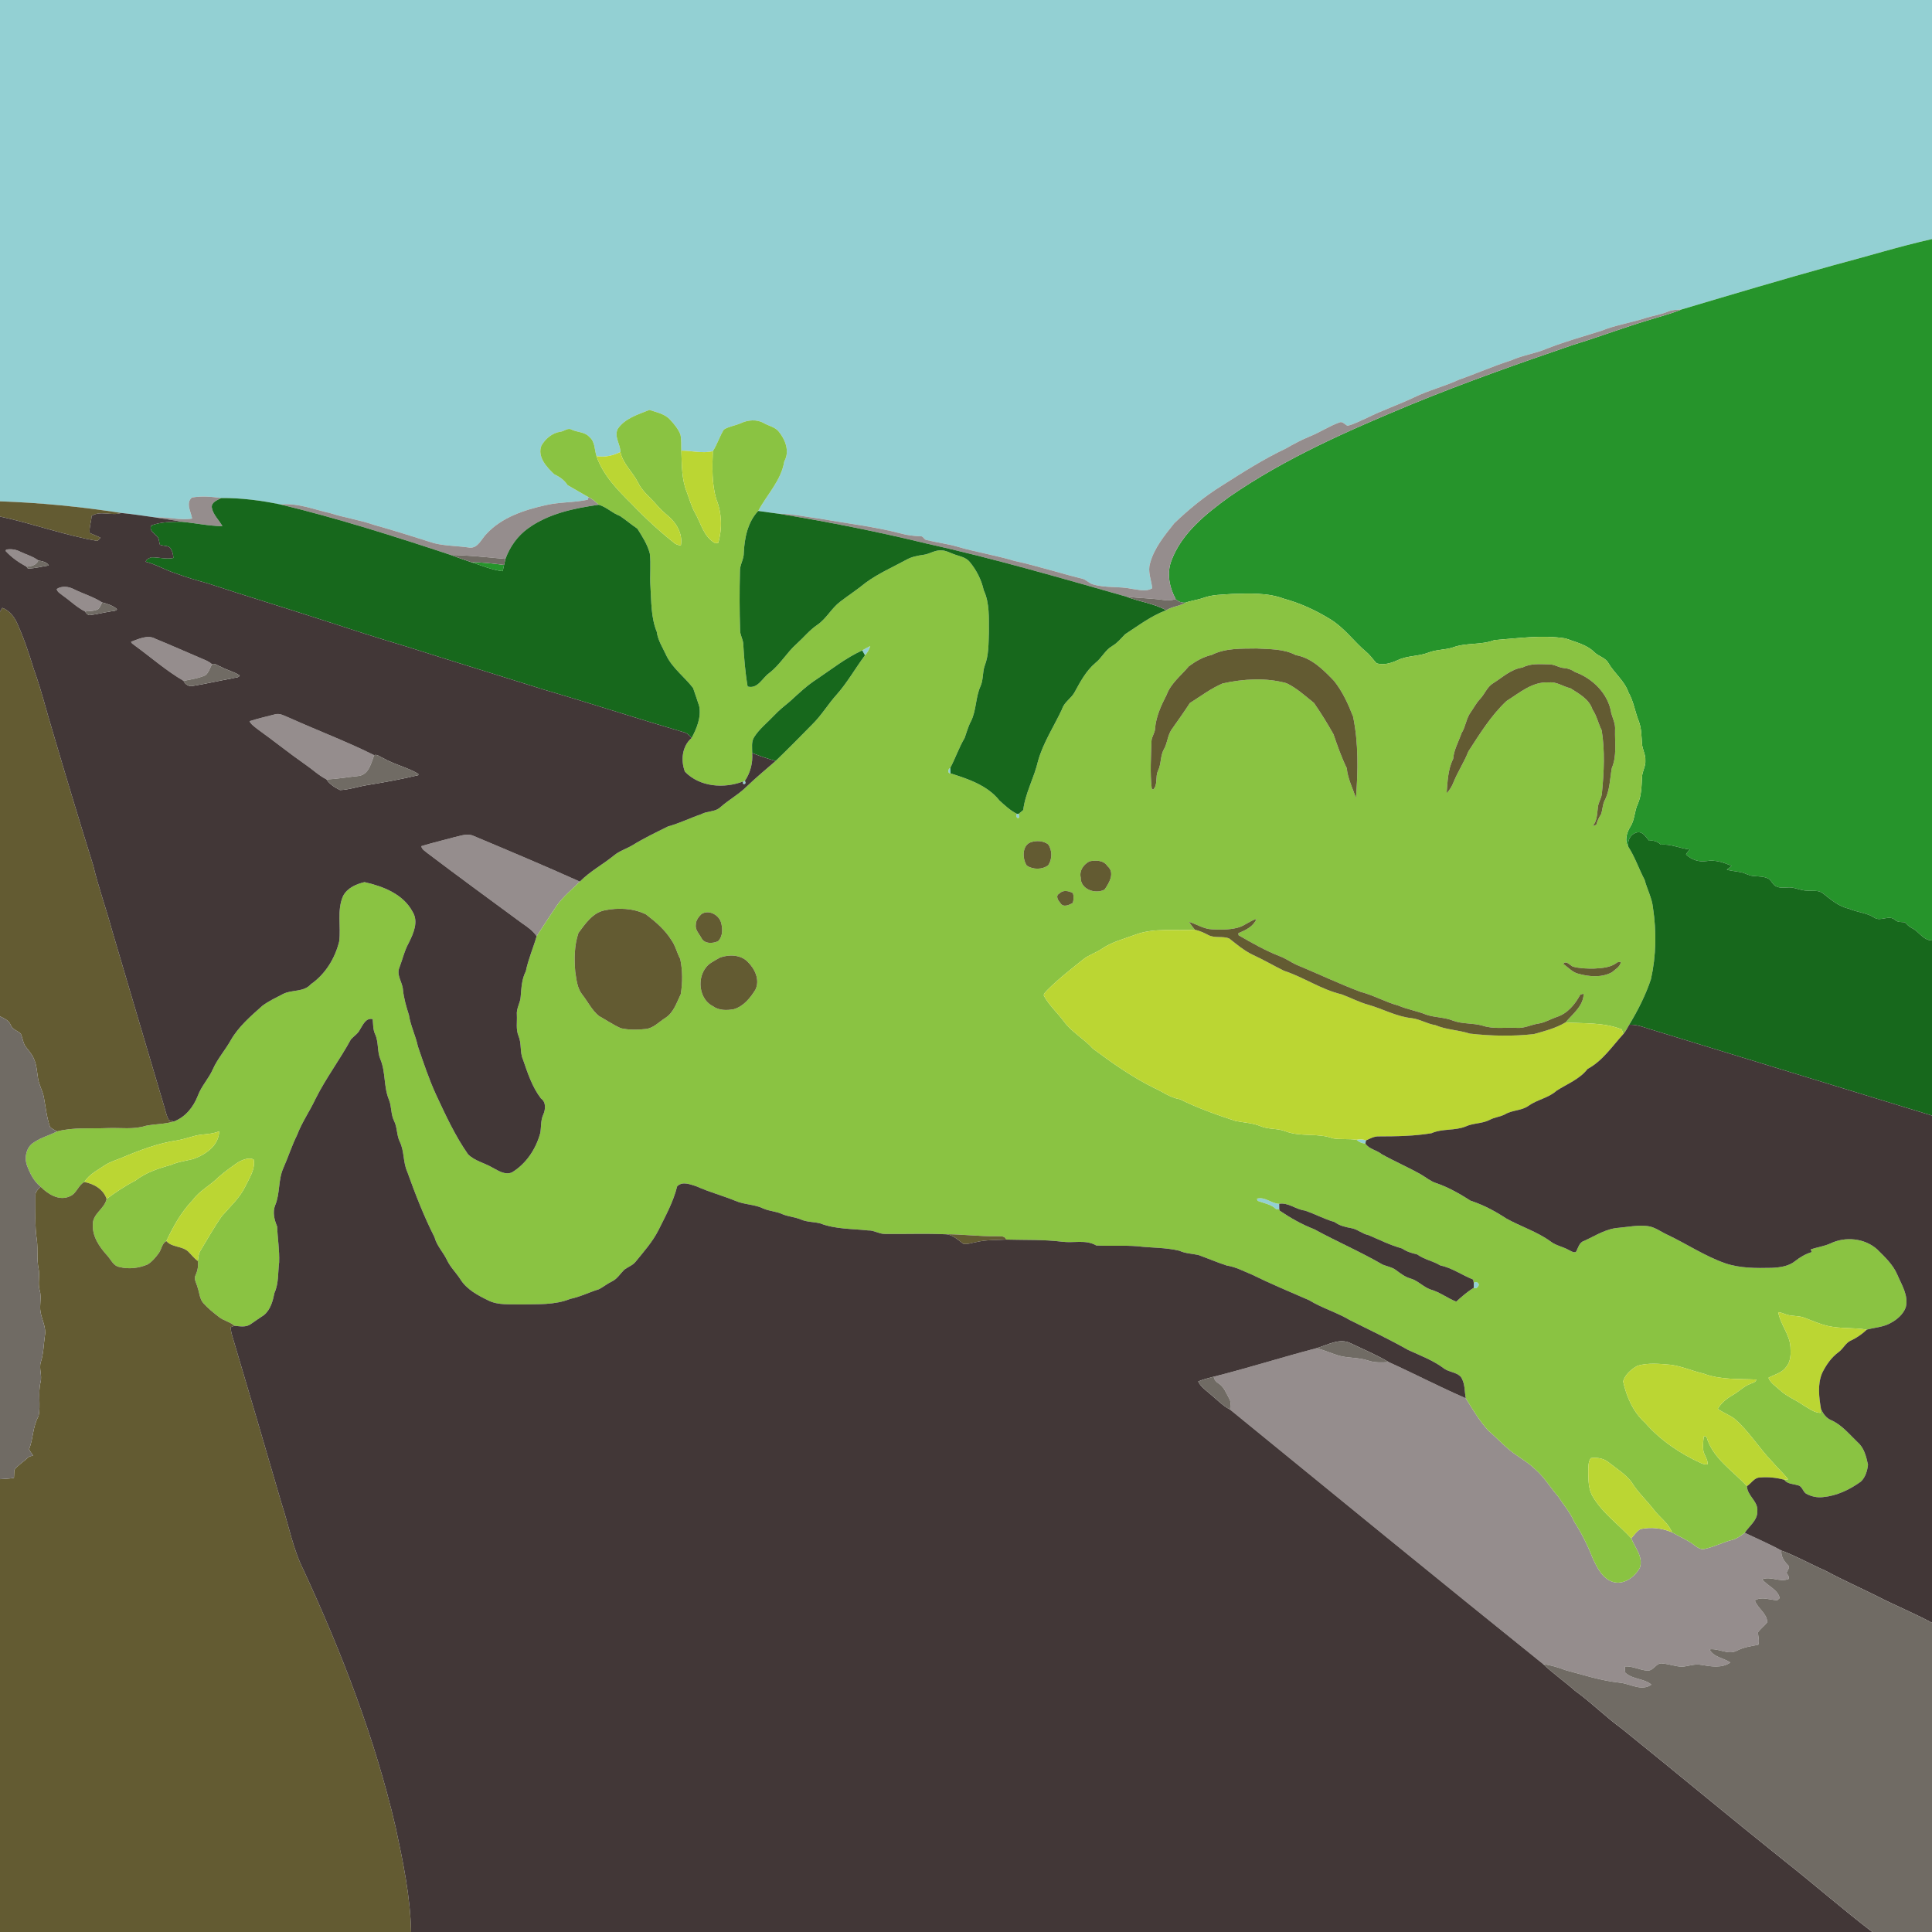 <?xml version="1.0" encoding="UTF-8" ?>
<!DOCTYPE svg PUBLIC "-//W3C//DTD SVG 1.1//EN" "http://www.w3.org/Graphics/SVG/1.1/DTD/svg11.dtd">
<svg width="1024pt" height="1024pt" viewBox="0 0 1024 1024" version="1.1" xmlns="http://www.w3.org/2000/svg">
<g id="#93d0d3ff">
<path fill="#93d0d3" opacity="1.00" d=" M 0.00 0.00 L 1024.00 0.00 L 1024.00 126.70 C 1006.37 130.68 989.09 136.07 971.61 140.65 C 944.67 148.12 917.87 156.09 891.09 164.07 C 888.73 164.17 886.33 164.20 884.13 165.14 C 880.38 166.69 876.35 167.30 872.49 168.46 C 864.60 171.09 856.27 172.26 848.54 175.40 C 838.93 178.38 829.25 181.14 819.86 184.79 C 813.78 187.41 807.13 188.24 801.09 190.94 C 791.66 193.94 782.62 197.97 773.29 201.24 C 765.58 204.81 757.27 206.84 749.63 210.56 C 741.40 214.47 732.76 217.40 724.60 221.46 C 721.14 222.88 717.86 224.87 714.19 225.66 C 712.78 225.04 711.54 223.11 709.84 223.94 C 704.43 225.89 699.61 229.13 694.29 231.29 C 689.90 233.08 685.71 235.31 681.61 237.68 C 669.70 243.31 658.57 250.44 647.46 257.50 C 638.38 263.14 630.07 269.98 622.37 277.36 C 617.26 283.80 611.71 290.45 609.56 298.54 C 608.18 303.00 610.24 307.36 610.71 311.76 C 607.45 313.82 603.47 312.52 599.95 312.11 C 593.10 310.64 585.93 311.77 579.19 309.69 C 577.08 309.09 575.66 307.13 573.48 306.69 C 561.55 303.76 549.85 299.92 537.83 297.33 C 527.80 294.30 517.42 292.70 507.37 289.73 C 501.98 288.22 496.41 287.52 490.98 286.19 C 489.68 286.01 489.39 284.07 487.93 284.25 C 484.36 284.11 480.81 283.70 477.37 282.73 C 463.52 279.10 449.28 277.53 435.22 275.00 C 427.75 274.07 420.35 272.34 412.79 272.30 C 409.14 271.85 405.51 271.30 401.87 270.81 C 406.54 262.07 414.09 254.63 415.69 244.51 C 418.74 239.12 416.17 232.82 412.53 228.47 C 410.49 226.26 407.36 225.72 404.84 224.27 C 401.09 222.08 396.30 222.57 392.49 224.37 C 389.61 225.63 386.36 225.99 383.66 227.67 C 381.40 231.30 380.18 235.51 377.82 239.12 C 372.28 240.45 366.70 238.88 361.13 238.83 C 360.99 236.00 361.26 233.12 360.64 230.33 C 359.49 227.41 357.45 224.93 355.34 222.65 C 352.56 219.36 348.07 218.58 344.21 217.26 C 338.15 219.72 331.27 221.66 327.38 227.38 C 325.42 231.63 328.83 235.40 328.84 239.57 C 324.84 241.47 320.62 242.52 316.17 241.79 C 315.03 238.37 315.45 234.07 312.38 231.60 C 310.02 228.87 306.15 229.19 303.10 227.77 C 300.98 226.44 299.06 228.67 296.94 228.84 C 292.69 229.47 289.07 232.56 286.96 236.18 C 284.68 242.16 289.71 247.56 293.73 251.34 C 296.55 252.72 299.12 254.40 300.82 257.12 C 304.55 259.23 308.23 261.42 311.95 263.53 C 311.84 263.86 311.61 264.53 311.50 264.87 C 304.23 266.42 296.69 266.04 289.44 267.70 C 278.02 270.25 266.11 274.08 257.92 282.88 C 255.23 285.51 253.44 290.57 249.03 290.28 C 242.79 289.31 236.39 289.42 230.22 287.95 C 219.50 284.61 208.80 281.13 197.97 278.13 C 190.52 275.54 182.68 274.42 175.16 272.02 C 166.44 270.05 157.86 266.48 148.74 267.39 C 138.36 265.24 127.82 263.87 117.21 263.96 C 112.09 263.24 106.82 262.81 101.70 263.71 C 98.28 266.69 101.26 271.27 101.82 274.85 C 95.46 275.93 89.12 273.90 82.74 274.30 C 76.58 273.47 70.45 272.48 64.27 271.88 C 42.99 268.59 21.52 266.45 0.00 265.72 L 0.00 0.00 Z" />
<path fill="#93d0d3" opacity="1.00" d=" M 456.99 344.74 C 458.38 343.92 459.78 343.12 461.25 342.43 C 460.69 344.24 459.80 345.95 458.46 347.31 C 458.10 346.67 457.36 345.38 456.99 344.74 Z" />
<path fill="#93d0d3" opacity="1.00" d=" M 503.82 409.92 C 501.96 409.88 502.45 407.57 503.67 406.97 C 503.71 407.71 503.78 409.18 503.82 409.92 Z" />
<path fill="#93d0d3" opacity="1.00" d=" M 393.94 414.16 L 394.78 413.93 C 396.27 415.82 392.91 416.46 393.94 414.16 Z" />
<path fill="#93d0d3" opacity="1.00" d=" M 539.00 431.37 L 539.89 431.33 C 539.99 431.74 540.19 432.56 540.28 432.96 C 539.48 434.84 537.92 432.33 539.00 431.37 Z" />
<path fill="#93d0d3" opacity="1.00" d=" M 718.96 604.10 C 720.63 603.86 722.39 603.73 723.99 604.46 C 723.92 604.88 723.77 605.71 723.70 606.13 C 721.91 606.02 720.24 605.33 718.96 604.10 Z" />
<path fill="#93d0d3" opacity="1.00" d=" M 666.19 635.32 C 670.58 634.15 673.72 637.89 677.99 638.04 C 678.00 638.78 678.02 640.27 678.03 641.01 C 677.60 640.96 676.72 640.88 676.29 640.83 C 673.62 638.22 669.85 637.77 666.53 636.46 C 666.45 636.17 666.27 635.61 666.19 635.32 Z" />
<path fill="#93d0d3" opacity="1.00" d=" M 781.15 680.04 C 782.06 678.77 784.43 680.03 783.62 681.49 C 783.02 682.73 782.18 683.10 781.11 682.59 C 781.12 681.95 781.14 680.67 781.15 680.04 Z" />
</g>
<g id="#26942bff">
<path fill="#26942b" opacity="1.00" d=" M 971.61 140.65 C 989.09 136.07 1006.37 130.68 1024.00 126.70 L 1024.00 498.46 C 1019.23 498.42 1017.14 493.62 1013.20 491.83 C 1011.74 491.13 1010.72 489.91 1009.60 488.82 C 1007.79 488.66 1005.86 488.89 1004.41 487.59 C 1001.29 484.67 996.91 488.57 993.58 486.46 C 989.48 483.72 984.37 483.62 979.94 481.60 C 974.62 480.52 970.53 476.87 966.37 473.65 C 964.05 471.58 960.78 472.33 957.97 472.07 C 955.40 472.05 952.99 471.12 950.53 470.57 C 947.51 469.86 944.23 471.25 941.36 469.78 C 939.62 468.95 939.01 466.86 937.47 465.81 C 935.06 464.42 932.18 464.58 929.51 464.32 C 927.14 464.24 925.13 462.80 922.87 462.33 C 920.33 461.82 917.75 461.60 915.25 460.98 C 916.08 460.29 916.93 459.62 917.79 458.94 C 913.59 457.10 909.08 455.59 904.45 456.39 C 900.49 457.02 896.43 455.67 893.62 452.85 C 894.15 451.87 894.92 451.07 895.64 450.23 C 890.44 449.71 885.60 447.20 880.31 447.69 C 878.57 446.06 876.54 445.27 874.16 445.64 C 872.34 443.85 871.08 440.87 868.05 441.12 C 864.46 441.69 862.35 445.36 863.07 448.85 C 860.91 445.56 862.19 441.21 864.15 438.13 C 866.49 434.50 866.22 429.95 868.07 426.10 C 870.04 421.64 870.04 416.69 870.30 411.92 C 870.38 408.84 872.33 406.12 872.08 403.00 C 872.27 399.88 870.43 397.14 870.29 394.08 C 869.98 390.15 870.05 386.10 868.63 382.36 C 866.57 377.29 865.89 371.76 863.12 366.97 C 861.03 360.89 855.69 356.92 852.52 351.50 C 850.96 348.62 847.44 347.96 845.18 345.82 C 841.03 341.60 835.05 340.35 829.69 338.36 C 817.22 336.41 804.55 338.35 792.08 339.25 C 785.07 342.01 777.24 340.52 770.19 343.11 C 765.90 344.56 761.21 344.20 756.98 345.94 C 751.79 347.95 745.97 347.44 740.92 349.85 C 737.46 351.45 733.35 352.74 729.61 351.56 C 727.79 349.63 726.34 347.36 724.29 345.66 C 717.79 340.22 712.80 333.07 705.56 328.52 C 697.77 323.66 689.37 319.74 680.51 317.33 C 671.75 314.05 662.22 314.56 653.04 314.80 C 647.96 315.23 642.71 315.08 637.87 316.87 C 634.74 318.00 631.40 318.32 628.28 319.44 C 626.29 319.51 624.48 318.95 623.12 317.48 C 619.75 311.27 618.28 303.78 620.91 297.02 C 626.44 282.40 639.22 272.32 651.45 263.40 C 681.35 242.73 714.85 228.11 748.29 214.23 C 776.42 202.70 805.09 192.58 833.84 182.75 C 847.75 178.52 861.34 173.29 875.30 169.21 C 880.58 167.56 885.96 166.18 891.09 164.07 C 917.87 156.09 944.67 148.12 971.61 140.65 Z" />
<path fill="#26942b" opacity="1.00" d=" M 249.87 298.00 C 255.66 298.01 261.42 298.66 267.15 299.43 C 266.94 300.54 266.71 301.64 266.44 302.74 C 260.71 302.11 255.33 299.75 249.87 298.00 Z" />
</g>
<g id="#958d8dff">
<path fill="#958d8d" opacity="1.00" d=" M 884.13 165.14 C 886.33 164.20 888.73 164.17 891.09 164.07 C 885.96 166.18 880.58 167.56 875.30 169.21 C 861.34 173.29 847.75 178.52 833.84 182.75 C 805.09 192.58 776.42 202.70 748.29 214.23 C 714.85 228.11 681.35 242.73 651.45 263.40 C 639.22 272.32 626.44 282.40 620.91 297.02 C 618.28 303.78 619.75 311.27 623.12 317.48 C 621.15 318.25 619.04 318.38 616.97 318.04 C 610.32 317.08 603.57 317.07 596.91 316.21 C 561.74 306.22 526.60 295.94 490.88 288.05 C 465.08 281.76 439.00 276.61 412.79 272.30 C 420.35 272.34 427.75 274.07 435.22 275.00 C 449.28 277.53 463.52 279.10 477.37 282.73 C 480.81 283.70 484.36 284.11 487.93 284.25 C 489.39 284.07 489.68 286.01 490.98 286.19 C 496.41 287.52 501.98 288.22 507.37 289.73 C 517.42 292.70 527.80 294.30 537.83 297.33 C 549.85 299.92 561.55 303.76 573.48 306.69 C 575.66 307.13 577.08 309.09 579.19 309.69 C 585.93 311.77 593.10 310.64 599.95 312.11 C 603.47 312.52 607.45 313.82 610.71 311.76 C 610.24 307.36 608.18 303.00 609.56 298.54 C 611.71 290.45 617.26 283.80 622.37 277.36 C 630.07 269.98 638.38 263.14 647.46 257.50 C 658.57 250.44 669.70 243.31 681.61 237.68 C 685.71 235.31 689.90 233.08 694.29 231.29 C 699.61 229.13 704.43 225.89 709.84 223.94 C 711.54 223.11 712.78 225.04 714.19 225.66 C 717.86 224.87 721.14 222.88 724.60 221.46 C 732.76 217.40 741.40 214.47 749.63 210.56 C 757.27 206.84 765.58 204.81 773.29 201.24 C 782.62 197.97 791.66 193.94 801.09 190.94 C 807.13 188.24 813.78 187.41 819.86 184.79 C 829.25 181.14 838.93 178.38 848.54 175.40 C 856.27 172.26 864.60 171.09 872.49 168.46 C 876.35 167.30 880.38 166.69 884.13 165.14 Z" />
<path fill="#958d8d" opacity="1.00" d=" M 101.70 263.71 C 106.82 262.81 112.09 263.24 117.21 263.96 C 115.22 265.16 111.98 266.09 112.26 268.99 C 112.91 272.84 116.07 275.57 117.89 278.89 C 110.61 278.78 103.47 277.21 96.24 276.55 C 91.76 275.63 87.23 275.10 82.74 274.30 C 89.12 273.90 95.46 275.93 101.82 274.85 C 101.26 271.27 98.28 266.69 101.70 263.71 Z" />
<path fill="#958d8d" opacity="1.00" d=" M 311.95 263.53 C 314.03 264.45 315.74 265.95 317.35 267.53 C 304.32 269.40 290.86 272.14 279.97 279.98 C 274.36 283.98 270.25 289.78 267.90 296.23 C 258.25 295.41 248.62 294.29 238.93 294.15 C 209.16 284.28 179.24 274.76 148.74 267.39 C 157.86 266.48 166.44 270.05 175.16 272.02 C 182.68 274.42 190.52 275.54 197.97 278.13 C 208.80 281.13 219.50 284.61 230.22 287.95 C 236.39 289.42 242.79 289.31 249.03 290.28 C 253.44 290.57 255.23 285.51 257.92 282.88 C 266.11 274.08 278.02 270.25 289.44 267.70 C 296.69 266.04 304.23 266.42 311.50 264.87 C 311.61 264.53 311.84 263.86 311.95 263.53 Z" />
<path fill="#958d8d" opacity="1.00" d=" M 3.23 291.30 C 5.76 290.85 8.37 291.18 10.66 292.37 C 13.88 293.95 17.47 294.87 20.36 297.06 C 19.16 299.57 16.62 300.23 14.04 300.35 C 10.00 298.16 6.10 295.46 2.99 292.06 L 3.23 291.30 Z" />
<path fill="#958d8d" opacity="1.00" d=" M 30.06 312.17 C 32.70 310.46 36.24 310.80 38.95 312.19 C 43.96 314.69 49.43 316.25 54.15 319.30 C 53.46 320.52 53.04 321.97 51.96 322.93 C 49.82 323.96 47.35 323.84 45.04 324.09 C 40.73 321.92 37.26 318.44 33.31 315.70 C 32.15 314.63 30.33 313.90 30.06 312.17 Z" />
<path fill="#958d8d" opacity="1.00" d=" M 69.46 340.14 C 73.44 338.73 78.26 336.22 82.39 338.57 C 90.65 341.92 98.77 345.61 106.99 349.07 C 108.87 349.89 110.88 350.62 112.38 352.08 C 111.30 354.04 110.64 356.37 108.94 357.89 C 105.26 359.52 101.23 360.09 97.32 360.88 C 88.18 355.58 80.19 348.52 71.66 342.31 C 70.95 341.59 69.69 341.19 69.46 340.14 Z" />
<path fill="#958d8d" opacity="1.00" d=" M 145.65 378.64 C 148.45 377.76 151.03 379.61 153.56 380.54 C 168.42 387.21 183.73 393.00 198.31 400.24 C 196.73 404.36 195.64 410.07 190.59 411.20 C 184.73 411.79 178.92 412.91 173.02 413.09 C 168.92 411.02 165.59 407.77 161.82 405.20 C 153.20 399.19 145.02 392.58 136.48 386.45 C 134.94 385.20 133.15 384.07 132.25 382.24 C 136.65 380.83 141.18 379.82 145.65 378.64 Z" />
<path fill="#958d8d" opacity="1.00" d=" M 240.73 443.75 C 244.06 443.06 247.65 441.50 250.97 443.03 C 269.83 450.94 288.69 458.88 307.34 467.26 C 303.19 471.47 298.48 475.16 295.07 480.05 C 291.49 485.43 287.92 490.80 284.43 496.22 C 282.43 493.30 279.53 491.26 276.65 489.31 C 259.96 477.02 243.22 464.80 226.69 452.29 C 225.47 451.15 223.54 450.32 223.31 448.48 C 229.06 446.70 234.93 445.35 240.73 443.75 Z" />
<path fill="#958d8d" opacity="1.00" d=" M 643.32 729.66 C 661.60 725.07 679.56 719.32 697.80 714.56 C 701.53 715.51 705.06 717.04 708.71 718.24 C 713.98 719.98 719.70 719.31 724.98 721.06 C 728.55 722.35 732.37 722.14 736.10 721.95 C 749.78 728.14 763.11 735.12 776.89 741.09 C 780.52 747.01 784.12 753.02 788.78 758.21 C 793.65 762.34 797.90 767.21 803.18 770.87 C 806.70 773.32 810.41 775.57 813.51 778.58 C 818.43 782.72 821.63 788.39 825.85 793.16 C 828.72 797.62 832.29 801.65 834.39 806.58 C 838.33 812.67 841.56 819.21 844.20 825.97 C 846.53 830.87 849.19 836.55 854.74 838.41 C 860.57 840.25 866.42 835.89 869.14 830.99 C 871.14 825.25 866.55 820.38 864.62 815.35 C 866.11 813.63 867.44 811.68 869.41 810.45 C 875.00 809.28 880.90 809.87 886.15 812.14 C 890.08 814.45 894.38 816.14 898.00 818.96 C 899.61 820.14 901.63 821.66 903.76 820.89 C 908.84 819.81 913.43 817.27 918.47 816.09 C 920.85 815.42 922.78 813.81 924.77 812.42 C 931.25 815.53 937.88 818.32 944.17 821.82 C 943.83 825.32 945.94 827.85 948.23 830.18 C 948.33 831.47 947.27 832.47 946.90 833.66 C 947.45 834.64 948.49 835.62 947.99 836.89 C 943.38 838.81 938.53 835.24 934.01 837.06 C 936.77 840.63 942.24 842.35 943.28 847.00 C 942.97 847.29 942.34 847.87 942.02 848.16 C 938.10 848.08 933.73 845.97 930.11 848.27 C 931.55 852.52 936.58 855.09 936.67 859.82 C 935.22 861.76 933.17 863.18 931.78 865.17 C 931.80 867.37 932.71 869.62 931.92 871.78 C 928.09 872.51 924.16 873.03 920.66 874.86 C 915.97 877.43 911.02 873.47 906.09 874.21 C 908.18 878.37 913.55 878.74 917.12 881.16 C 912.73 884.32 906.84 883.26 901.84 882.45 C 898.44 881.74 895.16 883.02 891.83 883.39 C 888.28 883.40 884.90 881.99 881.38 881.73 C 877.86 880.81 876.47 885.88 873.01 885.44 C 869.01 885.19 865.34 882.96 861.27 883.27 C 861.20 884.36 861.26 885.45 861.43 886.55 C 865.20 890.19 871.32 889.52 875.26 892.87 C 870.06 896.67 863.96 892.32 858.42 891.85 C 848.64 890.80 839.28 887.77 829.84 885.24 C 825.98 883.83 822.08 882.51 817.98 882.07 C 762.43 837.37 707.21 792.23 651.97 747.13 C 651.97 745.26 652.64 743.21 651.63 741.50 C 649.95 738.54 648.79 735.01 645.74 733.15 C 644.45 732.35 643.51 731.19 643.32 729.66 Z" />
</g>
<g id="#8ac342ff">
<path fill="#8ac342" opacity="1.00" d=" M 327.38 227.38 C 331.27 221.66 338.15 219.72 344.21 217.26 C 348.07 218.58 352.56 219.36 355.34 222.65 C 357.45 224.93 359.49 227.41 360.64 230.33 C 361.26 233.12 360.99 236.00 361.13 238.83 C 361.43 246.22 361.20 253.91 364.05 260.88 C 365.40 264.49 366.38 268.27 368.29 271.65 C 371.51 277.28 372.94 284.58 379.10 287.92 C 379.49 287.88 380.27 287.80 380.66 287.76 C 382.89 280.20 382.60 271.78 379.61 264.46 C 377.25 256.25 377.49 247.57 377.82 239.12 C 380.18 235.51 381.40 231.30 383.66 227.67 C 386.36 225.99 389.61 225.63 392.49 224.37 C 396.30 222.57 401.09 222.08 404.84 224.27 C 407.36 225.72 410.49 226.26 412.53 228.47 C 416.17 232.82 418.74 239.12 415.69 244.51 C 414.09 254.63 406.54 262.07 401.87 270.81 C 396.30 276.68 394.61 285.12 394.23 292.95 C 394.32 296.44 392.02 299.43 392.19 302.92 C 391.92 313.30 391.94 323.69 392.28 334.08 C 392.26 336.49 393.67 338.59 393.92 340.95 C 394.37 348.61 394.95 356.29 396.26 363.86 C 401.60 365.35 404.04 359.35 407.67 356.74 C 413.40 352.41 416.90 345.97 422.24 341.24 C 425.94 337.91 429.07 333.95 433.24 331.15 C 438.05 327.85 440.71 322.36 445.35 318.87 C 449.83 315.47 454.53 312.36 458.89 308.80 C 465.62 303.88 473.31 300.54 480.60 296.57 C 483.27 295.10 486.27 294.52 489.26 294.10 C 492.63 293.75 495.54 291.40 499.02 291.73 C 501.23 291.72 503.18 292.85 505.20 293.59 C 508.25 294.82 511.89 295.16 514.06 297.95 C 517.60 302.25 520.20 307.38 521.40 312.83 C 524.62 319.75 524.06 327.56 524.13 334.99 C 523.93 340.96 524.12 347.16 521.93 352.82 C 520.67 356.33 521.25 360.24 519.71 363.68 C 516.98 369.65 517.57 376.55 514.57 382.43 C 513.09 385.18 512.35 388.21 511.29 391.12 C 508.27 396.17 506.44 401.79 503.67 406.97 C 502.45 407.57 501.96 409.88 503.82 409.92 C 513.22 412.86 523.39 416.30 529.74 424.29 C 532.59 426.92 535.52 429.60 539.00 431.37 C 537.92 432.33 539.48 434.84 540.28 432.96 C 540.19 432.56 539.99 431.74 539.89 431.33 C 540.74 430.70 541.56 430.03 542.34 429.32 C 543.43 420.25 548.16 412.20 550.18 403.35 C 552.93 393.57 558.62 385.01 562.89 375.89 C 564.03 372.06 567.89 370.15 569.65 366.70 C 572.64 361.22 575.67 355.56 580.50 351.44 C 583.90 348.82 585.70 344.61 589.47 342.41 C 592.18 340.84 594.15 338.41 596.29 336.19 C 603.35 331.61 610.14 326.40 618.13 323.43 C 621.27 321.42 625.14 321.32 628.28 319.44 C 631.40 318.32 634.74 318.00 637.87 316.87 C 642.71 315.08 647.96 315.23 653.04 314.80 C 662.22 314.56 671.75 314.05 680.51 317.33 C 689.37 319.74 697.77 323.66 705.56 328.52 C 712.80 333.07 717.79 340.22 724.29 345.66 C 726.34 347.36 727.79 349.63 729.61 351.56 C 733.35 352.74 737.46 351.45 740.92 349.85 C 745.97 347.44 751.79 347.95 756.98 345.94 C 761.21 344.20 765.90 344.56 770.19 343.11 C 777.24 340.52 785.07 342.01 792.08 339.25 C 804.55 338.35 817.22 336.41 829.69 338.36 C 835.05 340.35 841.03 341.60 845.18 345.82 C 847.44 347.96 850.96 348.62 852.52 351.50 C 855.69 356.92 861.03 360.89 863.12 366.97 C 865.89 371.76 866.57 377.29 868.63 382.36 C 870.05 386.10 869.98 390.15 870.29 394.08 C 870.43 397.14 872.27 399.88 872.08 403.00 C 872.33 406.12 870.38 408.84 870.30 411.92 C 870.04 416.69 870.04 421.64 868.07 426.10 C 866.22 429.95 866.49 434.50 864.15 438.13 C 862.19 441.21 860.91 445.56 863.07 448.85 C 866.60 454.31 868.64 460.58 871.68 466.31 C 872.98 471.31 875.59 475.94 876.11 481.13 C 878.01 493.68 877.82 506.63 875.02 519.04 C 872.19 527.51 868.12 535.53 863.50 543.16 C 862.51 544.80 861.73 546.60 860.43 548.03 C 860.20 547.41 859.75 546.18 859.53 545.57 C 850.05 541.81 839.72 542.58 829.75 541.90 C 833.60 537.36 839.31 533.15 839.37 526.65 C 838.91 526.80 838.01 527.09 837.55 527.24 C 834.83 532.34 830.79 537.22 825.08 539.02 C 821.90 540.11 818.97 541.94 815.62 542.49 C 811.71 543.01 808.10 545.08 804.08 544.79 C 797.95 544.44 791.61 545.59 785.68 543.59 C 780.57 542.15 775.08 542.85 770.07 540.94 C 765.57 539.13 760.61 539.36 756.05 537.84 C 751.22 535.85 746.01 535.06 741.20 533.00 C 734.36 531.15 728.17 527.54 721.31 525.77 C 709.59 521.39 698.30 515.95 686.73 511.19 C 683.90 509.78 681.31 507.93 678.33 506.84 C 670.70 503.85 663.51 499.81 656.46 495.68 C 656.44 495.40 656.40 494.85 656.38 494.57 C 660.17 493.05 664.29 491.12 665.95 487.08 C 662.31 488.07 659.48 490.87 655.80 491.75 C 651.43 492.84 646.86 492.81 642.39 492.57 C 638.01 492.41 634.29 489.84 630.19 488.62 C 631.15 490.06 632.19 491.44 633.31 492.77 C 622.76 493.50 611.74 491.61 601.61 495.46 C 595.62 497.68 589.27 499.25 583.95 502.92 C 580.89 505.00 577.26 506.08 574.33 508.34 C 567.69 513.66 560.94 518.88 554.94 524.92 C 554.32 525.77 553.02 526.56 553.29 527.77 C 556.05 532.82 560.39 536.72 563.83 541.29 C 568.03 547.08 574.51 550.51 579.26 555.79 C 589.50 563.43 599.99 570.82 611.46 576.52 C 616.12 578.55 620.23 581.84 625.39 582.62 C 634.81 587.31 644.76 590.82 654.74 594.10 C 659.18 595.03 663.83 595.12 668.08 596.88 C 672.32 598.73 677.14 597.92 681.42 599.63 C 689.45 602.72 698.43 600.35 706.46 603.35 C 710.58 604.05 714.81 603.46 718.96 604.10 C 720.24 605.33 721.91 606.02 723.70 606.13 C 725.64 609.11 729.63 609.50 732.28 611.71 C 739.17 615.57 746.49 618.68 753.36 622.61 C 755.86 624.10 758.15 626.00 760.94 626.98 C 767.55 629.18 773.63 632.70 779.49 636.42 C 786.17 638.59 792.42 641.92 798.28 645.77 C 806.03 650.13 814.69 652.76 821.92 658.05 C 824.76 660.23 828.42 660.77 831.49 662.53 C 832.69 663.03 833.90 664.12 835.29 663.53 C 836.50 661.43 836.96 658.48 839.62 657.70 C 845.57 654.97 851.32 651.16 858.02 650.75 C 862.99 650.30 867.98 649.25 872.99 649.82 C 876.96 650.19 880.15 652.80 883.68 654.41 C 894.00 659.28 903.54 665.75 914.38 669.55 C 922.31 672.25 930.80 672.17 939.07 671.99 C 943.35 671.78 947.91 671.21 951.38 668.46 C 954.03 666.36 956.93 664.64 960.19 663.66 C 960.04 663.16 959.90 662.66 959.77 662.17 C 963.23 661.06 966.87 660.55 970.20 659.04 C 978.12 655.24 988.27 656.25 994.91 662.15 C 998.98 666.20 1003.28 670.17 1005.60 675.56 C 1007.92 681.05 1011.68 686.66 1010.10 692.90 C 1008.76 696.58 1005.58 699.33 1002.20 701.14 C 998.31 703.44 993.69 703.57 989.44 704.73 C 982.69 703.56 975.76 704.31 969.06 702.85 C 964.75 701.87 960.69 700.08 956.58 698.51 C 953.30 697.15 949.60 697.84 946.33 696.56 C 945.06 696.13 943.84 695.58 942.52 695.48 C 943.55 701.94 948.66 707.30 948.98 714.01 C 949.22 717.63 949.18 721.70 946.65 724.60 C 944.43 727.72 940.50 728.52 937.32 730.25 C 938.43 733.10 941.18 734.70 943.32 736.71 C 947.04 740.21 951.91 742.00 956.03 744.93 C 958.81 746.51 961.53 748.76 964.87 748.86 C 964.95 748.39 965.11 747.44 965.19 746.96 C 966.32 749.24 967.86 751.50 970.27 752.59 C 976.11 755.06 980.15 760.18 984.63 764.46 C 988.09 767.45 989.12 772.04 990.08 776.30 C 989.74 779.50 988.71 783.01 986.30 785.28 C 980.40 789.54 973.57 792.82 966.25 793.50 C 963.15 793.89 959.98 793.17 957.27 791.69 C 955.47 790.51 955.20 787.57 952.85 787.24 C 950.39 786.43 947.36 786.62 945.70 784.32 C 946.22 784.26 947.27 784.13 947.79 784.07 C 945.14 780.78 942.03 777.92 939.29 774.72 C 932.22 767.41 926.97 758.49 919.19 751.85 C 916.44 749.87 913.18 748.72 910.46 746.70 C 912.33 743.52 915.28 741.17 918.44 739.37 C 921.62 737.61 924.14 734.78 927.60 733.52 C 928.79 732.89 930.57 732.77 930.90 731.19 C 921.56 730.74 911.89 731.41 902.98 728.06 C 897.12 726.73 891.58 724.19 885.61 723.37 C 879.74 722.86 873.60 722.20 867.87 723.89 C 864.64 725.72 861.39 728.47 860.29 732.14 C 862.04 740.26 865.61 748.42 871.90 754.07 C 879.99 763.33 890.37 770.38 901.52 775.46 C 902.64 776.00 903.83 776.23 905.11 776.15 C 905.24 773.21 902.85 770.94 902.70 768.07 C 902.52 765.76 902.72 763.44 903.13 761.18 C 903.46 761.25 904.13 761.40 904.46 761.47 C 907.66 772.88 918.32 779.42 925.93 787.70 C 926.05 792.85 931.97 795.70 931.42 801.00 C 931.59 805.78 927.15 808.75 924.77 812.42 C 922.78 813.81 920.85 815.42 918.47 816.09 C 913.43 817.27 908.84 819.81 903.76 820.89 C 901.63 821.66 899.61 820.14 898.00 818.96 C 894.38 816.14 890.08 814.45 886.15 812.14 C 884.32 807.27 879.76 804.34 876.70 800.33 C 872.76 795.24 867.96 790.85 864.60 785.33 C 861.39 781.20 856.81 778.42 852.77 775.20 C 850.10 772.98 846.53 772.33 843.17 772.82 C 841.66 774.87 841.95 777.56 841.82 779.97 C 841.91 784.56 841.80 789.54 844.42 793.56 C 849.58 802.15 857.95 808.04 864.62 815.35 C 866.55 820.38 871.14 825.25 869.14 830.99 C 866.42 835.89 860.57 840.25 854.74 838.41 C 849.19 836.55 846.53 830.87 844.20 825.97 C 841.56 819.21 838.33 812.67 834.39 806.58 C 832.29 801.65 828.72 797.62 825.85 793.16 C 821.63 788.39 818.43 782.72 813.51 778.58 C 810.41 775.57 806.70 773.32 803.18 770.87 C 797.90 767.21 793.65 762.34 788.78 758.21 C 784.12 753.02 780.52 747.01 776.89 741.09 C 776.14 737.29 776.59 732.97 774.20 729.69 C 771.89 727.27 768.19 727.29 765.52 725.46 C 759.76 721.07 752.91 718.51 746.39 715.54 C 736.34 709.83 725.87 704.89 715.54 699.73 C 708.61 695.62 700.77 693.36 693.90 689.16 C 683.75 684.73 673.52 680.48 663.59 675.59 C 659.19 673.80 654.97 671.48 650.23 670.77 C 645.10 669.10 640.13 666.95 635.05 665.15 C 631.73 664.43 628.26 664.40 625.14 662.93 C 617.85 661.15 610.26 661.43 602.83 660.54 C 595.59 659.95 588.30 660.54 581.05 660.13 C 575.54 656.88 568.99 658.94 562.96 658.14 C 553.12 656.91 543.18 657.29 533.29 657.01 C 532.52 654.73 529.90 655.39 528.06 655.22 C 518.96 655.39 509.93 654.11 500.84 654.18 C 490.21 653.73 479.56 654.15 468.93 654.01 C 465.85 654.04 463.19 651.99 460.08 652.16 C 451.61 651.22 442.80 651.55 434.76 648.43 C 431.41 647.57 427.83 647.78 424.60 646.40 C 421.36 645.03 417.78 644.86 414.56 643.49 C 411.38 641.98 407.75 641.99 404.57 640.54 C 399.84 638.25 394.38 638.54 389.60 636.40 C 382.91 633.68 375.90 631.83 369.32 628.86 C 366.08 627.85 361.69 625.85 358.90 628.81 C 356.87 637.06 352.71 644.52 348.97 652.08 C 345.83 658.27 341.16 663.47 336.82 668.82 C 335.24 670.73 332.80 671.51 330.88 672.96 C 328.73 675.11 327.11 677.89 324.27 679.23 C 321.85 680.37 319.79 682.14 317.42 683.34 C 312.29 684.91 307.49 687.37 302.21 688.45 C 293.92 691.81 284.77 691.19 276.00 691.36 C 270.27 691.16 264.16 691.93 258.85 689.29 C 253.26 686.56 247.38 683.48 243.99 678.03 C 241.78 674.59 238.75 671.70 236.97 667.99 C 235.00 663.75 231.51 660.35 230.30 655.75 C 224.64 644.59 220.11 632.89 215.88 621.12 C 213.55 616.03 214.37 610.13 211.88 605.11 C 210.18 601.63 210.62 597.56 208.87 594.11 C 207.08 590.57 207.63 586.42 206.12 582.80 C 203.29 575.98 204.47 568.22 201.60 561.41 C 199.83 557.17 200.77 552.33 198.82 548.15 C 197.64 545.65 197.83 542.84 197.52 540.17 C 193.90 539.29 192.32 543.30 190.75 545.75 C 189.69 547.92 187.54 549.16 185.98 550.91 C 180.16 561.62 172.75 571.39 167.29 582.32 C 164.23 588.85 160.04 594.80 157.48 601.56 C 154.65 607.24 152.76 613.32 150.18 619.11 C 147.38 625.35 148.50 632.53 145.85 638.82 C 144.37 642.54 145.42 646.55 146.89 650.08 C 147.13 656.39 148.20 662.69 147.96 669.02 C 147.26 674.45 147.79 680.14 145.48 685.24 C 144.62 689.49 143.44 694.05 139.98 696.97 C 137.60 698.60 135.18 700.17 132.83 701.84 C 130.33 703.63 127.06 702.98 124.22 702.67 C 121.83 700.53 118.50 700.02 116.02 698.01 C 113.21 695.82 110.39 693.60 108.00 690.95 C 105.72 688.59 105.75 685.12 104.67 682.20 C 104.13 680.07 102.52 677.84 103.73 675.66 C 104.79 673.36 105.20 670.85 104.84 668.35 C 105.11 666.58 105.19 664.71 106.08 663.13 C 109.85 656.93 113.38 650.57 117.55 644.62 C 121.91 639.57 127.01 635.01 129.97 628.91 C 132.12 624.45 135.44 619.70 134.45 614.53 C 131.71 613.34 128.56 614.70 126.13 616.08 C 122.61 618.52 119.10 621.02 115.88 623.86 C 111.55 628.25 105.81 631.04 102.12 636.11 C 96.07 642.35 91.86 650.00 88.17 657.80 C 85.76 659.10 85.66 662.16 84.15 664.21 C 82.48 666.46 80.63 668.70 78.23 670.19 C 73.58 672.17 68.23 672.81 63.30 671.54 C 60.00 670.97 58.76 667.47 56.68 665.29 C 52.64 660.83 48.89 655.34 49.21 649.05 C 49.00 643.31 55.42 640.75 56.50 635.45 C 61.36 631.86 66.37 628.50 71.75 625.74 C 77.26 621.49 83.93 619.25 90.57 617.46 C 94.33 615.75 98.45 615.28 102.42 614.29 C 108.92 611.98 115.98 607.23 116.17 599.58 C 112.03 601.47 107.36 600.86 103.05 602.09 C 100.14 602.87 97.26 603.82 94.29 604.36 C 83.75 605.87 73.74 609.75 63.99 613.87 C 61.16 614.98 58.21 615.87 55.64 617.57 C 51.76 620.23 47.31 622.38 44.70 626.49 C 41.36 628.24 40.63 632.66 37.01 634.07 C 31.41 636.68 25.46 632.99 21.57 629.03 C 17.93 626.17 15.88 621.94 14.29 617.70 C 12.73 613.33 14.00 607.70 18.22 605.32 C 21.94 602.82 26.32 601.71 30.25 599.66 C 38.99 597.40 48.08 598.28 57.00 597.92 C 63.78 597.63 70.77 598.81 77.35 596.68 C 82.24 595.72 87.32 595.88 92.13 594.41 C 98.26 592.11 102.48 586.79 104.82 580.85 C 106.68 575.70 110.60 571.72 112.80 566.75 C 115.27 561.18 119.36 556.59 122.33 551.31 C 126.47 544.05 132.92 538.59 139.06 533.08 C 142.43 530.57 146.28 528.78 149.99 526.85 C 154.70 524.41 160.96 525.98 164.73 521.68 C 172.40 516.37 177.56 507.97 179.77 499.00 C 180.81 491.01 178.46 482.54 181.84 474.90 C 184.03 470.64 188.77 468.59 193.20 467.54 C 203.00 469.74 213.71 473.85 218.69 483.27 C 221.96 488.56 219.12 494.77 216.65 499.75 C 214.38 503.83 213.38 508.42 211.73 512.75 C 209.95 516.78 213.31 520.56 213.58 524.57 C 214.04 529.20 215.36 533.64 216.76 538.05 C 217.64 543.78 220.31 548.97 221.50 554.63 C 224.44 563.19 227.29 571.81 231.05 580.05 C 236.14 590.93 241.15 601.93 248.07 611.79 C 251.64 615.38 256.86 616.36 261.10 618.90 C 264.19 620.54 267.76 622.94 271.36 621.38 C 278.95 616.76 284.08 608.94 286.37 600.47 C 286.92 597.27 286.52 593.87 287.90 590.86 C 289.16 588.07 289.54 584.20 286.73 582.23 C 282.09 576.20 279.68 568.79 277.23 561.67 C 275.43 557.70 276.55 553.13 274.85 549.15 C 273.35 545.61 274.14 541.69 273.95 537.97 C 273.57 534.47 275.86 531.50 275.98 528.08 C 276.37 523.57 276.53 518.93 278.68 514.84 C 279.98 508.45 282.61 502.47 284.43 496.22 C 287.92 490.80 291.49 485.43 295.07 480.05 C 298.48 475.16 303.19 471.47 307.34 467.26 C 312.69 461.79 319.53 458.22 325.41 453.41 C 328.29 451.01 331.95 449.93 335.14 448.04 C 341.21 444.28 347.68 441.20 354.06 438.03 C 360.11 436.38 365.71 433.57 371.64 431.56 C 374.84 429.74 379.04 430.46 381.81 427.84 C 386.28 423.89 391.60 421.02 395.84 416.80 C 400.74 412.10 405.98 407.78 411.10 403.32 C 417.75 396.91 424.25 390.33 430.72 383.73 C 435.45 379.05 438.86 373.26 443.30 368.32 C 449.07 361.85 453.30 354.24 458.46 347.31 C 459.80 345.95 460.69 344.24 461.25 342.43 C 459.78 343.12 458.38 343.92 456.99 344.74 C 448.33 348.69 440.85 354.64 432.99 359.92 C 427.77 363.26 423.27 367.56 418.72 371.72 C 415.80 374.11 412.84 376.48 410.26 379.25 C 406.69 383.05 402.46 386.31 399.66 390.77 C 398.12 393.27 398.71 396.33 398.67 399.11 C 399.08 404.37 397.71 409.55 394.78 413.93 L 393.94 414.16 C 383.77 418.08 370.90 417.17 363.02 409.01 C 360.74 403.09 361.47 395.49 366.56 391.18 C 369.28 386.08 371.78 380.10 370.57 374.19 C 369.49 371.02 368.49 367.82 367.35 364.68 C 362.90 358.86 356.69 354.40 353.32 347.74 C 351.42 343.50 348.71 339.56 348.10 334.86 C 345.01 327.29 345.26 318.99 344.76 310.97 C 344.35 305.11 345.10 299.22 344.42 293.39 C 343.18 288.61 340.44 284.32 337.80 280.20 C 334.66 278.07 331.74 275.63 328.62 273.49 C 324.57 272.02 321.51 268.74 317.35 267.53 C 315.74 265.95 314.03 264.45 311.95 263.53 C 308.23 261.42 304.55 259.23 300.82 257.12 C 299.12 254.40 296.55 252.72 293.73 251.34 C 289.71 247.56 284.68 242.16 286.96 236.18 C 289.07 232.56 292.69 229.47 296.94 228.84 C 299.06 228.67 300.98 226.44 303.10 227.77 C 306.15 229.19 310.02 228.87 312.38 231.60 C 315.45 234.07 315.03 238.37 316.17 241.79 C 319.66 251.88 327.39 259.80 334.85 267.15 C 342.04 274.67 349.67 281.73 357.84 288.16 C 358.77 288.68 359.78 289.01 360.87 289.13 C 361.99 282.90 358.45 277.03 353.81 273.19 C 351.80 271.54 349.92 269.74 348.21 267.78 C 344.84 263.76 340.42 260.55 338.13 255.69 C 335.32 250.15 330.11 245.81 328.84 239.57 C 328.83 235.40 325.42 231.63 327.38 227.38 M 642.24 347.13 C 637.78 348.10 633.80 350.44 630.16 353.10 C 626.04 358.02 620.59 362.13 618.30 368.34 C 615.44 373.90 612.73 379.77 612.21 386.09 C 612.19 388.54 610.32 390.48 610.31 392.91 C 610.07 401.23 609.47 409.61 610.45 417.91 L 611.15 418.53 C 613.83 415.94 612.24 411.73 613.74 408.59 C 615.58 404.93 614.88 400.55 616.97 396.99 C 618.75 393.81 618.83 389.97 620.82 386.88 C 624.12 382.14 627.52 377.49 630.64 372.63 C 636.38 369.03 641.83 364.86 648.11 362.20 C 659.16 359.83 670.91 359.05 681.91 362.12 C 687.32 364.72 691.79 368.86 696.45 372.59 C 700.15 377.94 703.60 383.49 706.77 389.17 C 708.87 395.24 710.98 401.34 713.80 407.10 C 714.34 412.73 716.94 417.70 718.69 422.97 C 719.80 408.62 720.06 393.98 717.17 379.80 C 714.57 373.16 711.59 366.56 707.11 360.94 C 701.43 355.04 695.23 348.68 686.80 347.23 C 680.43 343.84 672.99 344.12 665.98 343.71 C 658.01 343.85 649.53 343.40 642.24 347.13 M 806.95 353.82 C 800.81 354.62 796.33 359.11 791.28 362.20 C 788.14 364.16 786.93 367.88 784.46 370.49 C 782.48 372.57 781.17 375.16 779.52 377.49 C 777.08 380.81 776.86 385.12 774.66 388.57 C 773.11 393.12 770.59 397.33 770.21 402.23 C 767.39 407.82 767.26 414.25 766.74 420.39 C 768.45 418.74 769.61 416.60 770.48 414.41 C 772.72 408.87 776.09 403.88 778.25 398.30 C 784.34 388.91 790.28 379.24 798.50 371.53 C 805.42 367.21 812.26 361.10 821.01 361.71 C 825.11 361.24 828.46 363.92 832.32 364.77 C 836.87 367.67 842.30 370.53 844.04 376.03 C 846.34 379.39 847.10 383.44 848.92 387.05 C 850.70 397.94 850.15 409.06 849.09 420.00 C 849.03 422.80 847.15 425.12 846.91 427.89 C 846.46 431.34 846.58 435.04 844.16 437.82 C 844.64 437.66 845.59 437.34 846.06 437.18 C 846.61 435.21 847.37 433.32 848.56 431.64 C 849.42 429.29 849.35 426.68 850.42 424.40 C 853.29 419.08 853.25 412.84 854.31 407.03 C 857.01 400.71 855.87 393.66 856.02 386.97 C 856.31 383.79 854.87 380.98 854.01 378.04 C 852.52 367.82 844.22 359.59 834.76 356.20 C 833.04 354.97 831.08 354.22 828.97 354.09 C 826.22 353.90 823.88 352.06 821.10 352.14 C 816.33 352.07 811.30 351.48 806.95 353.82 M 546.37 446.40 C 541.62 448.07 541.80 455.17 544.22 458.79 C 547.55 460.97 552.38 461.02 555.60 458.58 C 557.76 455.34 557.80 450.67 555.51 447.48 C 552.91 445.59 549.36 445.43 546.37 446.40 M 577.44 456.52 C 574.33 458.20 571.99 461.36 572.79 465.06 C 572.63 471.36 580.46 474.10 585.43 471.51 C 587.86 468.04 591.13 462.56 586.98 459.08 C 584.96 455.86 580.75 455.84 577.44 456.52 M 561.48 473.60 C 559.17 474.83 560.92 477.39 562.11 478.75 C 563.58 481.11 566.75 479.65 568.62 478.57 C 569.08 476.88 569.16 475.07 568.69 473.38 C 566.49 472.15 563.39 471.52 561.48 473.60 M 320.37 482.51 C 314.07 483.83 310.20 489.65 306.59 494.49 C 304.38 501.07 304.31 508.17 304.89 515.03 C 305.56 519.25 305.91 523.87 308.74 527.32 C 311.64 531.03 313.73 535.48 317.47 538.49 C 321.32 540.64 324.99 543.17 329.04 544.97 C 333.35 545.96 337.85 545.87 342.23 545.39 C 346.37 544.95 349.21 541.66 352.55 539.57 C 357.02 536.77 358.63 531.42 360.81 526.93 C 361.84 520.79 361.82 514.39 360.54 508.30 C 358.76 505.00 358.01 501.22 355.78 498.16 C 352.38 492.70 347.40 488.49 342.34 484.63 C 335.61 481.32 327.63 481.01 320.37 482.51 M 371.69 484.57 C 370.22 486.01 368.86 487.84 368.80 489.99 C 368.32 492.82 370.58 494.92 371.80 497.22 C 373.38 500.38 378.03 500.20 380.75 498.74 C 383.18 496.05 383.08 492.12 382.14 488.85 C 380.86 484.74 375.41 481.91 371.69 484.57 M 381.58 507.55 C 380.07 508.37 378.57 509.23 377.11 510.15 C 369.13 515.05 369.33 528.88 377.76 533.24 C 380.96 535.62 385.22 535.59 388.98 534.88 C 394.13 533.36 397.69 528.91 400.40 524.53 C 402.91 519.31 400.07 513.48 396.27 509.76 C 392.55 505.94 386.26 505.82 381.58 507.55 M 828.56 510.92 C 831.28 512.74 833.52 515.54 836.88 516.18 C 842.52 517.73 849.01 518.21 854.31 515.34 C 856.13 513.76 858.76 512.41 859.09 509.79 C 858.63 509.85 857.71 509.97 857.25 510.03 C 853.81 512.86 849.21 513.12 844.96 513.36 C 841.17 513.41 837.31 513.31 833.64 512.33 C 832.13 511.62 830.00 508.81 828.56 510.92 M 666.19 635.32 C 666.27 635.61 666.45 636.17 666.53 636.46 C 669.85 637.77 673.62 638.22 676.29 640.83 C 676.72 640.88 677.60 640.96 678.03 641.01 L 678.33 641.73 C 684.07 645.60 690.12 649.03 696.60 651.53 C 708.54 658.07 721.04 663.41 732.82 670.26 C 735.15 671.23 737.78 671.58 739.85 673.14 C 742.25 674.89 744.62 676.79 747.54 677.61 C 751.58 678.75 754.42 682.18 758.36 683.51 C 763.18 684.86 767.17 688.08 771.82 689.88 C 774.71 687.31 777.69 684.61 781.11 682.59 C 782.18 683.10 783.02 682.73 783.62 681.49 C 784.43 680.03 782.06 678.77 781.15 680.04 C 781.07 679.57 780.89 678.65 780.80 678.19 C 774.91 675.85 769.62 672.01 763.32 670.67 C 759.45 668.31 754.87 667.60 751.20 664.90 C 748.37 664.21 745.57 663.43 743.16 661.73 C 736.94 660.02 731.16 657.14 725.25 654.61 C 721.93 653.98 719.41 651.40 716.05 650.91 C 712.97 650.34 709.91 649.62 707.37 647.72 C 701.88 646.16 696.86 643.36 691.46 641.59 C 686.75 641.03 682.94 637.27 677.99 638.04 C 673.72 637.89 670.58 634.15 666.19 635.32 Z" />
</g>
<g id="#bbd633ff">
<path fill="#bbd633" opacity="1.00" d=" M 361.13 238.83 C 366.70 238.88 372.28 240.45 377.82 239.12 C 377.49 247.57 377.25 256.25 379.61 264.46 C 382.60 271.78 382.89 280.20 380.66 287.76 C 380.27 287.80 379.49 287.88 379.10 287.92 C 372.94 284.58 371.51 277.28 368.29 271.65 C 366.38 268.27 365.40 264.49 364.05 260.88 C 361.20 253.91 361.43 246.22 361.13 238.83 Z" />
<path fill="#bbd633" opacity="1.00" d=" M 316.17 241.79 C 320.62 242.52 324.84 241.47 328.84 239.57 C 330.11 245.81 335.32 250.15 338.13 255.69 C 340.42 260.55 344.84 263.76 348.21 267.78 C 349.92 269.74 351.80 271.54 353.81 273.19 C 358.45 277.03 361.99 282.90 360.87 289.13 C 359.78 289.01 358.77 288.68 357.84 288.16 C 349.67 281.73 342.04 274.67 334.85 267.15 C 327.39 259.80 319.66 251.88 316.17 241.79 Z" />
<path fill="#bbd633" opacity="1.00" d=" M 601.61 495.46 C 611.74 491.61 622.76 493.50 633.31 492.77 C 635.81 493.30 638.12 494.40 640.38 495.57 C 643.83 497.45 648.06 495.95 651.57 497.45 C 655.50 500.56 659.37 503.84 663.93 506.03 C 669.57 508.60 674.91 511.77 680.47 514.50 C 690.97 517.93 700.24 524.47 711.05 527.02 C 715.88 528.76 720.42 531.25 725.40 532.59 C 733.08 534.80 740.25 538.83 748.29 539.66 C 752.65 540.20 756.45 542.69 760.81 543.35 C 766.62 545.85 773.02 545.87 779.00 547.83 C 790.27 549.10 801.73 549.35 813.02 548.08 C 818.74 546.49 824.61 544.97 829.75 541.90 C 839.72 542.58 850.05 541.81 859.53 545.57 C 859.75 546.18 860.20 547.41 860.43 548.03 C 854.48 554.57 849.45 562.27 841.44 566.58 C 837.27 571.99 830.64 574.48 825.03 578.09 C 820.74 581.98 814.74 582.79 810.09 586.13 C 806.39 588.78 801.52 588.30 797.68 590.62 C 795.11 591.97 792.11 592.17 789.55 593.56 C 785.62 595.60 780.99 595.19 776.98 597.00 C 771.15 599.45 764.52 598.05 758.74 600.63 C 749.58 602.17 740.22 602.30 730.94 602.32 C 728.43 602.19 726.19 603.45 723.99 604.46 C 722.39 603.73 720.63 603.86 718.96 604.10 C 714.81 603.46 710.58 604.05 706.46 603.35 C 698.43 600.35 689.45 602.72 681.42 599.63 C 677.14 597.92 672.32 598.73 668.08 596.88 C 663.83 595.12 659.18 595.03 654.74 594.10 C 644.76 590.82 634.81 587.31 625.39 582.62 C 620.23 581.84 616.12 578.55 611.46 576.52 C 599.99 570.82 589.50 563.43 579.26 555.79 C 574.51 550.51 568.03 547.08 563.83 541.29 C 560.39 536.72 556.05 532.82 553.29 527.77 C 553.02 526.56 554.32 525.77 554.94 524.92 C 560.94 518.88 567.69 513.66 574.33 508.34 C 577.26 506.08 580.89 505.00 583.95 502.92 C 589.27 499.25 595.62 497.68 601.61 495.46 Z" />
<path fill="#bbd633" opacity="1.00" d=" M 103.05 602.09 C 107.36 600.86 112.03 601.47 116.17 599.58 C 115.98 607.23 108.92 611.98 102.42 614.29 C 98.45 615.28 94.33 615.75 90.57 617.46 C 83.93 619.25 77.26 621.49 71.75 625.74 C 66.37 628.50 61.36 631.86 56.50 635.45 C 54.76 630.29 49.78 627.46 44.70 626.49 C 47.31 622.38 51.76 620.23 55.64 617.57 C 58.21 615.87 61.16 614.98 63.99 613.87 C 73.74 609.75 83.75 605.87 94.29 604.36 C 97.26 603.82 100.14 602.87 103.05 602.09 Z" />
<path fill="#bbd633" opacity="1.00" d=" M 126.13 616.08 C 128.56 614.70 131.71 613.34 134.45 614.53 C 135.44 619.70 132.12 624.45 129.97 628.91 C 127.01 635.01 121.91 639.57 117.55 644.62 C 113.38 650.57 109.85 656.93 106.08 663.13 C 105.19 664.71 105.11 666.58 104.84 668.35 C 102.85 666.94 101.42 664.95 99.68 663.28 C 96.39 660.32 91.14 661.23 88.17 657.80 C 91.86 650.00 96.07 642.35 102.12 636.11 C 105.81 631.04 111.55 628.25 115.88 623.86 C 119.10 621.02 122.61 618.52 126.13 616.08 Z" />
<path fill="#bbd633" opacity="1.00" d=" M 942.52 695.48 C 943.84 695.58 945.06 696.13 946.33 696.56 C 949.60 697.84 953.30 697.15 956.58 698.51 C 960.69 700.08 964.75 701.87 969.06 702.85 C 975.76 704.31 982.69 703.56 989.44 704.73 C 987.04 707.02 984.33 708.94 981.34 710.36 C 978.32 711.52 977.07 714.74 974.58 716.59 C 970.68 719.40 967.90 723.45 965.79 727.71 C 963.22 733.79 964.14 740.64 965.19 746.96 C 965.11 747.44 964.95 748.39 964.87 748.86 C 961.53 748.76 958.81 746.51 956.03 744.93 C 951.91 742.00 947.04 740.21 943.32 736.71 C 941.18 734.70 938.43 733.10 937.32 730.25 C 940.50 728.52 944.43 727.72 946.65 724.60 C 949.18 721.70 949.22 717.63 948.98 714.01 C 948.66 707.30 943.55 701.94 942.52 695.48 Z" />
<path fill="#bbd633" opacity="1.00" d=" M 867.87 723.89 C 873.60 722.20 879.74 722.86 885.61 723.37 C 891.58 724.19 897.12 726.73 902.98 728.06 C 911.89 731.41 921.56 730.74 930.90 731.19 C 930.57 732.77 928.79 732.89 927.60 733.52 C 924.14 734.78 921.62 737.61 918.44 739.37 C 915.28 741.17 912.33 743.52 910.46 746.70 C 913.18 748.72 916.44 749.87 919.19 751.85 C 926.97 758.49 932.22 767.41 939.29 774.72 C 942.03 777.92 945.14 780.78 947.79 784.07 C 947.27 784.13 946.22 784.26 945.70 784.32 C 941.58 783.18 937.26 782.75 933.00 783.10 C 929.86 783.03 928.29 786.18 925.93 787.70 C 918.32 779.42 907.66 772.88 904.46 761.47 C 904.13 761.40 903.46 761.25 903.13 761.18 C 902.72 763.44 902.52 765.76 902.70 768.07 C 902.85 770.94 905.24 773.21 905.11 776.15 C 903.83 776.23 902.64 776.00 901.52 775.46 C 890.37 770.38 879.99 763.33 871.90 754.07 C 865.61 748.42 862.04 740.26 860.29 732.14 C 861.39 728.47 864.64 725.72 867.87 723.89 Z" />
<path fill="#bbd633" opacity="1.00" d=" M 843.17 772.82 C 846.53 772.33 850.10 772.98 852.77 775.20 C 856.81 778.42 861.39 781.20 864.60 785.33 C 867.96 790.85 872.76 795.24 876.70 800.33 C 879.76 804.34 884.32 807.27 886.15 812.14 C 880.90 809.87 875.00 809.28 869.41 810.45 C 867.44 811.68 866.11 813.63 864.62 815.35 C 857.95 808.04 849.58 802.15 844.42 793.56 C 841.80 789.54 841.91 784.56 841.82 779.97 C 841.95 777.56 841.66 774.87 843.17 772.82 Z" />
</g>
<g id="#17681cff">
<path fill="#17681c" opacity="1.00" d=" M 117.21 263.96 C 127.82 263.87 138.36 265.24 148.74 267.39 C 179.24 274.76 209.16 284.28 238.93 294.15 C 242.56 295.48 246.20 296.78 249.87 298.00 C 255.33 299.75 260.71 302.11 266.44 302.74 C 266.71 301.64 266.94 300.54 267.15 299.43 C 267.39 298.36 267.64 297.29 267.90 296.23 C 270.25 289.78 274.36 283.98 279.97 279.98 C 290.86 272.14 304.32 269.40 317.35 267.53 C 321.51 268.74 324.57 272.02 328.62 273.49 C 331.74 275.63 334.66 278.07 337.80 280.20 C 340.44 284.32 343.18 288.61 344.42 293.39 C 345.10 299.22 344.35 305.11 344.76 310.97 C 345.26 318.99 345.01 327.29 348.10 334.86 C 348.71 339.56 351.42 343.50 353.32 347.74 C 356.69 354.40 362.90 358.86 367.35 364.68 C 368.49 367.82 369.49 371.02 370.57 374.19 C 371.78 380.10 369.28 386.08 366.56 391.18 C 365.42 389.67 364.00 388.38 362.11 388.01 C 337.51 380.78 313.15 372.81 288.54 365.61 C 263.95 357.85 239.30 350.30 214.73 342.47 C 200.18 338.18 185.77 333.47 171.35 328.76 C 150.90 322.09 130.31 315.87 109.89 309.14 C 104.21 307.61 98.57 305.91 93.05 303.87 C 87.63 302.17 82.73 299.13 77.20 297.74 C 77.58 296.39 79.09 295.75 80.31 295.38 C 84.17 295.33 88.02 296.54 91.88 295.74 C 91.80 294.18 91.53 292.59 90.73 291.23 C 89.75 288.80 86.72 289.64 84.76 288.70 C 84.20 287.16 84.45 285.18 83.04 284.08 C 81.63 282.51 78.73 280.94 80.28 278.47 C 85.38 276.56 90.88 276.56 96.24 276.55 C 103.47 277.21 110.61 278.78 117.89 278.89 C 116.07 275.57 112.91 272.84 112.26 268.99 C 111.98 266.09 115.22 265.16 117.21 263.96 Z" />
<path fill="#17681c" opacity="1.00" d=" M 394.23 292.95 C 394.61 285.12 396.30 276.68 401.87 270.81 C 405.51 271.30 409.14 271.85 412.79 272.30 C 439.00 276.61 465.08 281.76 490.88 288.05 C 526.60 295.94 561.74 306.22 596.91 316.21 C 603.88 318.95 611.52 319.80 618.13 323.43 C 610.14 326.40 603.35 331.61 596.29 336.19 C 594.15 338.41 592.18 340.84 589.47 342.41 C 585.70 344.61 583.90 348.82 580.50 351.44 C 575.67 355.56 572.64 361.22 569.65 366.70 C 567.89 370.15 564.03 372.06 562.89 375.89 C 558.62 385.01 552.93 393.57 550.18 403.35 C 548.16 412.20 543.43 420.25 542.34 429.32 C 541.56 430.03 540.74 430.70 539.89 431.33 L 539.00 431.37 C 535.52 429.60 532.59 426.92 529.74 424.29 C 523.39 416.30 513.22 412.86 503.82 409.92 C 503.78 409.18 503.71 407.71 503.67 406.97 C 506.44 401.79 508.27 396.17 511.29 391.12 C 512.35 388.21 513.09 385.18 514.57 382.43 C 517.57 376.55 516.98 369.65 519.71 363.68 C 521.25 360.24 520.67 356.33 521.93 352.82 C 524.12 347.16 523.93 340.96 524.13 334.99 C 524.06 327.56 524.62 319.75 521.40 312.83 C 520.20 307.38 517.60 302.25 514.06 297.95 C 511.89 295.16 508.25 294.82 505.20 293.59 C 503.18 292.85 501.23 291.72 499.02 291.73 C 495.54 291.40 492.63 293.75 489.26 294.10 C 486.27 294.52 483.27 295.10 480.60 296.57 C 473.31 300.54 465.62 303.88 458.89 308.80 C 454.53 312.36 449.83 315.47 445.35 318.87 C 440.71 322.36 438.05 327.85 433.24 331.15 C 429.07 333.95 425.94 337.91 422.24 341.24 C 416.90 345.97 413.40 352.41 407.67 356.74 C 404.04 359.35 401.60 365.35 396.26 363.86 C 394.95 356.29 394.37 348.61 393.92 340.95 C 393.67 338.59 392.26 336.49 392.28 334.08 C 391.94 323.69 391.92 313.30 392.19 302.92 C 392.02 299.43 394.32 296.44 394.23 292.95 Z" />
<path fill="#17681c" opacity="1.00" d=" M 432.99 359.92 C 440.85 354.64 448.33 348.69 456.99 344.74 C 457.36 345.38 458.10 346.67 458.46 347.31 C 453.30 354.24 449.07 361.85 443.30 368.32 C 438.86 373.26 435.45 379.05 430.72 383.73 C 424.25 390.33 417.75 396.91 411.10 403.32 C 406.89 402.11 402.72 400.75 398.67 399.11 C 398.71 396.33 398.12 393.27 399.66 390.77 C 402.46 386.31 406.69 383.05 410.26 379.25 C 412.84 376.48 415.80 374.11 418.72 371.72 C 423.27 367.56 427.77 363.26 432.99 359.92 Z" />
<path fill="#17681c" opacity="1.00" d=" M 863.07 448.85 C 862.35 445.36 864.46 441.69 868.05 441.12 C 871.08 440.87 872.34 443.85 874.16 445.64 C 876.54 445.27 878.57 446.06 880.31 447.69 C 885.60 447.20 890.44 449.71 895.64 450.23 C 894.92 451.07 894.15 451.87 893.62 452.85 C 896.43 455.67 900.49 457.02 904.45 456.39 C 909.08 455.59 913.59 457.10 917.79 458.94 C 916.93 459.62 916.08 460.29 915.25 460.98 C 917.75 461.60 920.33 461.82 922.87 462.33 C 925.13 462.80 927.14 464.24 929.51 464.32 C 932.18 464.58 935.06 464.42 937.47 465.81 C 939.01 466.86 939.62 468.95 941.36 469.78 C 944.23 471.25 947.51 469.86 950.53 470.57 C 952.99 471.12 955.40 472.05 957.97 472.07 C 960.78 472.33 964.05 471.58 966.37 473.65 C 970.53 476.87 974.62 480.52 979.94 481.60 C 984.37 483.62 989.48 483.72 993.58 486.46 C 996.91 488.57 1001.29 484.67 1004.41 487.59 C 1005.86 488.89 1007.79 488.66 1009.60 488.82 C 1010.72 489.91 1011.74 491.13 1013.20 491.83 C 1017.14 493.62 1019.23 498.42 1024.00 498.46 L 1024.00 591.28 C 973.95 575.94 923.89 560.62 873.85 545.28 C 870.49 544.17 867.08 542.94 863.50 543.16 C 868.12 535.53 872.19 527.51 875.02 519.04 C 877.82 506.63 878.01 493.68 876.11 481.13 C 875.59 475.94 872.98 471.31 871.68 466.31 C 868.64 460.58 866.60 454.31 863.07 448.85 Z" />
</g>
<g id="#635b32ff">
<path fill="#635b32" opacity="1.00" d=" M 0.00 265.72 C 21.52 266.45 42.99 268.59 64.27 271.88 C 59.17 273.59 53.09 270.45 48.57 273.46 C 48.39 276.44 47.23 279.50 47.51 282.43 C 49.40 283.36 51.41 284.03 53.28 285.01 C 52.88 285.43 52.06 286.27 51.66 286.70 C 34.15 283.75 17.36 277.47 0.00 273.78 L 0.00 265.72 Z" />
<path fill="#635b32" opacity="1.00" d=" M 1.22 322.17 C 4.88 323.50 7.39 326.69 8.99 330.11 C 12.56 337.94 15.31 346.11 17.80 354.33 C 21.92 365.64 24.72 377.36 28.26 388.85 C 35.14 412.16 42.14 435.43 49.39 458.62 C 52.14 470.19 56.22 481.37 59.31 492.84 C 68.54 523.92 77.65 555.02 86.92 586.10 C 87.72 588.64 88.17 591.35 89.52 593.69 C 90.17 593.87 91.48 594.23 92.13 594.41 C 87.32 595.88 82.24 595.72 77.35 596.68 C 70.77 598.81 63.78 597.63 57.00 597.92 C 48.08 598.28 38.99 597.40 30.25 599.66 C 28.99 598.92 27.57 598.38 26.52 597.34 C 24.74 592.20 24.21 586.75 23.22 581.44 C 22.55 578.07 20.70 575.06 20.17 571.66 C 19.57 568.08 19.46 564.36 17.89 561.03 C 16.81 558.30 14.57 556.32 13.02 553.90 C 12.14 551.97 11.83 549.85 11.04 547.90 C 9.26 546.28 6.56 545.67 5.64 543.21 C 4.68 540.75 2.18 539.79 0.00 538.69 L 0.00 324.22 C 0.31 323.71 0.92 322.68 1.22 322.17 Z" />
<path fill="#635b32" opacity="1.00" d=" M 642.24 347.13 C 649.53 343.40 658.01 343.85 665.98 343.71 C 672.99 344.12 680.43 343.84 686.80 347.23 C 695.23 348.68 701.43 355.04 707.11 360.94 C 711.59 366.56 714.57 373.16 717.17 379.80 C 720.06 393.98 719.80 408.62 718.69 422.97 C 716.94 417.70 714.34 412.73 713.80 407.10 C 710.98 401.34 708.87 395.24 706.77 389.17 C 703.60 383.49 700.15 377.94 696.45 372.59 C 691.79 368.86 687.32 364.72 681.91 362.12 C 670.91 359.05 659.16 359.83 648.11 362.20 C 641.83 364.86 636.38 369.03 630.64 372.63 C 627.52 377.49 624.12 382.14 620.82 386.88 C 618.83 389.97 618.75 393.81 616.97 396.99 C 614.88 400.55 615.58 404.93 613.74 408.59 C 612.24 411.73 613.83 415.94 611.15 418.53 L 610.45 417.91 C 609.47 409.61 610.07 401.23 610.31 392.91 C 610.32 390.48 612.19 388.54 612.21 386.09 C 612.73 379.77 615.44 373.90 618.30 368.34 C 620.59 362.13 626.04 358.02 630.16 353.10 C 633.80 350.44 637.78 348.10 642.24 347.13 Z" />
<path fill="#635b32" opacity="1.00" d=" M 806.95 353.82 C 811.30 351.48 816.33 352.07 821.10 352.14 C 823.88 352.06 826.22 353.90 828.97 354.09 C 831.08 354.22 833.04 354.97 834.76 356.20 C 844.22 359.59 852.52 367.82 854.01 378.04 C 854.87 380.98 856.31 383.79 856.02 386.97 C 855.87 393.66 857.01 400.71 854.31 407.03 C 853.25 412.84 853.29 419.08 850.42 424.40 C 849.35 426.68 849.42 429.29 848.56 431.64 C 847.37 433.32 846.61 435.21 846.06 437.18 C 845.59 437.34 844.64 437.66 844.16 437.82 C 846.58 435.04 846.46 431.34 846.91 427.89 C 847.15 425.12 849.03 422.80 849.09 420.00 C 850.15 409.06 850.70 397.94 848.92 387.05 C 847.10 383.44 846.34 379.39 844.04 376.03 C 842.30 370.53 836.87 367.67 832.32 364.77 C 828.46 363.92 825.11 361.24 821.01 361.71 C 812.26 361.10 805.42 367.21 798.50 371.53 C 790.28 379.24 784.34 388.91 778.25 398.30 C 776.09 403.88 772.72 408.87 770.48 414.41 C 769.61 416.60 768.45 418.74 766.74 420.39 C 767.26 414.25 767.39 407.82 770.21 402.23 C 770.59 397.33 773.11 393.12 774.66 388.57 C 776.86 385.12 777.08 380.81 779.52 377.49 C 781.17 375.16 782.48 372.57 784.46 370.49 C 786.93 367.88 788.14 364.16 791.28 362.20 C 796.33 359.11 800.81 354.62 806.95 353.82 Z" />
<path fill="#635b32" opacity="1.00" d=" M 546.37 446.40 C 549.36 445.43 552.91 445.59 555.51 447.48 C 557.80 450.67 557.76 455.34 555.60 458.58 C 552.38 461.02 547.55 460.97 544.22 458.79 C 541.80 455.17 541.62 448.07 546.37 446.40 Z" />
<path fill="#635b32" opacity="1.00" d=" M 577.44 456.52 C 580.75 455.84 584.96 455.86 586.98 459.08 C 591.13 462.56 587.86 468.04 585.43 471.51 C 580.46 474.10 572.63 471.36 572.79 465.06 C 571.99 461.36 574.33 458.20 577.44 456.52 Z" />
<path fill="#635b32" opacity="1.00" d=" M 561.48 473.60 C 563.39 471.52 566.49 472.15 568.69 473.38 C 569.16 475.07 569.08 476.88 568.62 478.57 C 566.75 479.65 563.58 481.11 562.11 478.75 C 560.92 477.39 559.17 474.83 561.48 473.60 Z" />
<path fill="#635b32" opacity="1.00" d=" M 320.37 482.51 C 327.63 481.01 335.61 481.32 342.34 484.63 C 347.40 488.49 352.38 492.70 355.78 498.16 C 358.01 501.22 358.76 505.00 360.54 508.30 C 361.82 514.39 361.84 520.79 360.81 526.93 C 358.63 531.42 357.02 536.77 352.55 539.57 C 349.21 541.66 346.37 544.95 342.23 545.39 C 337.85 545.87 333.35 545.96 329.04 544.97 C 324.99 543.17 321.32 540.64 317.47 538.49 C 313.73 535.48 311.64 531.03 308.74 527.32 C 305.91 523.87 305.56 519.25 304.89 515.03 C 304.31 508.17 304.38 501.07 306.59 494.49 C 310.20 489.65 314.07 483.83 320.37 482.51 Z" />
<path fill="#635b32" opacity="1.00" d=" M 371.69 484.57 C 375.41 481.91 380.86 484.74 382.14 488.85 C 383.08 492.12 383.18 496.05 380.75 498.74 C 378.03 500.20 373.38 500.38 371.80 497.22 C 370.58 494.92 368.32 492.82 368.80 489.99 C 368.86 487.84 370.22 486.01 371.69 484.57 Z" />
<path fill="#635b32" opacity="1.00" d=" M 655.80 491.75 C 659.48 490.87 662.31 488.07 665.95 487.08 C 664.29 491.12 660.17 493.05 656.38 494.57 C 656.40 494.85 656.44 495.40 656.46 495.68 C 663.51 499.81 670.70 503.85 678.33 506.84 C 681.31 507.93 683.90 509.78 686.73 511.19 C 698.30 515.95 709.59 521.39 721.31 525.77 C 728.17 527.54 734.36 531.15 741.20 533.00 C 746.01 535.06 751.22 535.85 756.05 537.84 C 760.61 539.36 765.57 539.13 770.07 540.94 C 775.08 542.85 780.57 542.15 785.68 543.59 C 791.61 545.59 797.95 544.44 804.08 544.79 C 808.10 545.08 811.71 543.01 815.62 542.49 C 818.97 541.94 821.90 540.11 825.08 539.02 C 830.79 537.22 834.83 532.34 837.55 527.24 C 838.01 527.09 838.91 526.80 839.37 526.65 C 839.31 533.15 833.60 537.36 829.75 541.90 C 824.61 544.97 818.74 546.49 813.02 548.08 C 801.73 549.35 790.27 549.10 779.00 547.83 C 773.02 545.87 766.62 545.85 760.81 543.35 C 756.45 542.69 752.65 540.20 748.29 539.66 C 740.25 538.83 733.08 534.80 725.40 532.59 C 720.42 531.25 715.88 528.76 711.05 527.02 C 700.24 524.47 690.97 517.93 680.47 514.50 C 674.91 511.77 669.57 508.60 663.93 506.03 C 659.37 503.84 655.50 500.56 651.57 497.45 C 648.06 495.95 643.83 497.45 640.38 495.57 C 638.12 494.40 635.81 493.30 633.31 492.77 C 632.19 491.44 631.15 490.06 630.19 488.62 C 634.29 489.84 638.01 492.41 642.39 492.57 C 646.86 492.81 651.43 492.84 655.80 491.75 Z" />
<path fill="#635b32" opacity="1.00" d=" M 381.58 507.55 C 386.26 505.82 392.55 505.94 396.27 509.76 C 400.07 513.48 402.91 519.31 400.40 524.53 C 397.69 528.91 394.13 533.36 388.98 534.88 C 385.22 535.59 380.96 535.62 377.76 533.24 C 369.33 528.88 369.13 515.05 377.11 510.15 C 378.57 509.23 380.07 508.37 381.58 507.55 Z" />
<path fill="#635b32" opacity="1.00" d=" M 828.56 510.92 C 830.00 508.81 832.13 511.62 833.64 512.33 C 837.31 513.31 841.17 513.41 844.96 513.36 C 849.21 513.12 853.81 512.86 857.25 510.03 C 857.71 509.97 858.63 509.85 859.09 509.79 C 858.76 512.41 856.13 513.76 854.31 515.34 C 849.01 518.21 842.52 517.73 836.88 516.18 C 833.52 515.54 831.28 512.74 828.56 510.92 Z" />
<path fill="#635b32" opacity="1.00" d=" M 37.01 634.07 C 40.63 632.66 41.36 628.24 44.70 626.49 C 49.78 627.46 54.76 630.29 56.50 635.45 C 55.42 640.75 49.00 643.31 49.21 649.05 C 48.89 655.34 52.64 660.83 56.68 665.29 C 58.76 667.47 60.00 670.97 63.30 671.54 C 68.23 672.81 73.58 672.17 78.23 670.19 C 80.63 668.70 82.48 666.46 84.15 664.21 C 85.66 662.16 85.76 659.10 88.17 657.80 C 91.14 661.23 96.39 660.32 99.68 663.28 C 101.42 664.95 102.85 666.94 104.84 668.35 C 105.20 670.85 104.79 673.36 103.73 675.66 C 102.52 677.84 104.13 680.07 104.67 682.20 C 105.75 685.12 105.72 688.59 108.00 690.95 C 110.39 693.60 113.21 695.82 116.02 698.01 C 118.50 700.02 121.83 700.53 124.22 702.67 C 123.74 702.87 122.79 703.26 122.32 703.45 C 122.27 705.23 122.79 706.95 123.27 708.65 C 132.02 738.00 140.66 767.37 149.20 796.77 C 153.09 808.53 155.24 820.94 160.85 832.07 C 181.13 875.86 198.65 921.16 209.64 968.24 C 213.59 986.60 217.51 1005.15 217.89 1024.00 L 0.00 1024.00 L 0.00 784.00 C 2.47 783.82 4.97 783.79 7.40 783.29 C 7.52 781.89 7.47 780.49 7.60 779.10 C 9.50 776.53 12.32 774.89 14.63 772.74 C 15.36 771.87 16.50 771.76 17.52 771.47 C 16.81 770.35 15.96 769.32 15.41 768.13 C 17.69 762.43 17.30 755.98 20.45 750.60 C 21.65 744.70 20.05 738.50 21.49 732.56 C 22.46 728.96 20.48 725.28 21.68 721.75 C 23.10 717.27 23.13 712.54 23.79 707.93 C 24.58 703.61 22.24 699.68 21.52 695.54 C 20.75 691.67 22.19 687.69 21.03 683.87 C 19.90 680.13 21.26 676.22 20.45 672.43 C 19.41 667.43 20.18 662.30 19.54 657.27 C 18.33 649.56 18.92 641.73 18.80 633.96 C 18.53 631.79 20.11 630.33 21.57 629.03 C 25.46 632.99 31.41 636.68 37.01 634.07 Z" />
<path fill="#635b32" opacity="1.00" d=" M 500.84 654.18 C 509.93 654.11 518.96 655.39 528.06 655.22 C 529.90 655.39 532.52 654.73 533.29 657.01 C 527.98 657.33 522.60 657.06 517.40 658.34 C 515.13 658.68 512.83 659.67 510.54 659.23 C 507.56 657.07 504.81 654.18 500.84 654.18 Z" />
</g>
<g id="#423737ff">
<path fill="#423737" opacity="1.00" d=" M 48.57 273.46 C 53.09 270.45 59.17 273.59 64.27 271.88 C 70.45 272.48 76.58 273.47 82.74 274.30 C 87.23 275.10 91.76 275.63 96.24 276.55 C 90.88 276.56 85.38 276.56 80.28 278.47 C 78.73 280.94 81.63 282.51 83.04 284.08 C 84.45 285.18 84.20 287.16 84.76 288.70 C 86.72 289.64 89.75 288.80 90.73 291.23 C 91.53 292.59 91.80 294.18 91.88 295.74 C 88.02 296.54 84.17 295.33 80.31 295.38 C 79.09 295.75 77.58 296.39 77.20 297.74 C 82.73 299.13 87.63 302.17 93.05 303.87 C 98.57 305.91 104.21 307.61 109.89 309.14 C 130.31 315.87 150.90 322.09 171.35 328.76 C 185.77 333.47 200.18 338.18 214.73 342.47 C 239.30 350.30 263.95 357.85 288.54 365.61 C 313.15 372.81 337.51 380.78 362.11 388.01 C 364.00 388.38 365.42 389.67 366.56 391.18 C 361.47 395.49 360.74 403.09 363.02 409.01 C 370.90 417.17 383.77 418.08 393.94 414.16 C 392.91 416.46 396.27 415.82 394.78 413.93 C 397.71 409.55 399.08 404.37 398.67 399.11 C 402.72 400.75 406.89 402.11 411.10 403.32 C 405.98 407.78 400.74 412.10 395.84 416.80 C 391.60 421.02 386.28 423.89 381.81 427.84 C 379.04 430.46 374.84 429.74 371.64 431.56 C 365.71 433.57 360.11 436.38 354.06 438.03 C 347.68 441.20 341.21 444.28 335.14 448.04 C 331.95 449.93 328.29 451.01 325.41 453.41 C 319.53 458.22 312.69 461.79 307.34 467.26 C 288.69 458.88 269.83 450.94 250.97 443.03 C 247.65 441.50 244.06 443.06 240.73 443.75 C 234.93 445.35 229.06 446.70 223.31 448.48 C 223.54 450.32 225.47 451.15 226.69 452.29 C 243.22 464.80 259.96 477.02 276.65 489.31 C 279.53 491.26 282.43 493.30 284.43 496.22 C 282.61 502.47 279.98 508.45 278.68 514.84 C 276.53 518.93 276.37 523.57 275.98 528.08 C 275.86 531.50 273.57 534.47 273.95 537.97 C 274.14 541.69 273.35 545.61 274.85 549.15 C 276.55 553.13 275.43 557.70 277.23 561.67 C 279.68 568.79 282.09 576.20 286.73 582.23 C 289.54 584.20 289.16 588.07 287.90 590.86 C 286.52 593.87 286.92 597.27 286.37 600.47 C 284.08 608.94 278.95 616.76 271.36 621.38 C 267.76 622.94 264.19 620.54 261.10 618.90 C 256.86 616.36 251.64 615.38 248.07 611.79 C 241.15 601.93 236.14 590.93 231.05 580.05 C 227.29 571.81 224.44 563.19 221.50 554.63 C 220.31 548.97 217.64 543.78 216.76 538.05 C 215.36 533.64 214.04 529.20 213.58 524.57 C 213.31 520.56 209.95 516.78 211.73 512.75 C 213.38 508.42 214.38 503.83 216.65 499.75 C 219.12 494.77 221.96 488.56 218.69 483.27 C 213.71 473.85 203.00 469.74 193.20 467.54 C 188.77 468.59 184.03 470.64 181.84 474.90 C 178.46 482.54 180.81 491.01 179.77 499.00 C 177.56 507.97 172.40 516.37 164.73 521.68 C 160.96 525.98 154.70 524.41 149.99 526.85 C 146.28 528.78 142.43 530.57 139.06 533.08 C 132.92 538.59 126.47 544.05 122.33 551.31 C 119.36 556.59 115.27 561.18 112.80 566.75 C 110.60 571.72 106.68 575.70 104.82 580.85 C 102.48 586.79 98.26 592.11 92.13 594.41 C 91.48 594.23 90.17 593.87 89.52 593.69 C 88.17 591.35 87.72 588.64 86.92 586.10 C 77.65 555.02 68.54 523.92 59.31 492.84 C 56.22 481.37 52.14 470.19 49.39 458.62 C 42.14 435.43 35.14 412.16 28.26 388.85 C 24.72 377.36 21.92 365.64 17.80 354.33 C 15.31 346.11 12.56 337.94 8.99 330.11 C 7.39 326.69 4.88 323.50 1.22 322.17 C 0.92 322.68 0.31 323.71 0.00 324.22 L 0.00 273.78 C 17.36 277.47 34.15 283.75 51.66 286.70 C 52.06 286.27 52.88 285.43 53.28 285.01 C 51.41 284.03 49.40 283.36 47.51 282.43 C 47.23 279.50 48.39 276.44 48.57 273.46 M 3.23 291.30 L 2.99 292.06 C 6.10 295.46 10.00 298.16 14.04 300.35 C 14.22 300.59 14.58 301.07 14.77 301.31 C 18.49 301.34 22.19 300.23 25.88 299.72 C 24.76 297.82 22.34 297.46 20.36 297.06 C 17.47 294.87 13.88 293.95 10.66 292.37 C 8.37 291.18 5.76 290.85 3.23 291.30 M 30.06 312.17 C 30.33 313.90 32.15 314.63 33.31 315.70 C 37.26 318.44 40.73 321.92 45.04 324.09 C 45.76 325.02 46.62 326.38 48.03 325.97 C 51.47 325.60 54.80 324.61 58.23 324.17 C 59.44 323.72 61.31 324.18 62.03 322.90 C 59.88 320.91 56.91 320.09 54.15 319.30 C 49.43 316.25 43.96 314.69 38.95 312.19 C 36.24 310.80 32.70 310.46 30.06 312.17 M 69.46 340.14 C 69.69 341.19 70.95 341.59 71.66 342.31 C 80.19 348.52 88.18 355.58 97.32 360.88 C 98.08 362.83 100.32 364.11 102.39 363.52 C 109.44 362.40 116.39 360.70 123.44 359.50 C 124.60 359.01 126.52 359.39 127.05 358.01 C 123.92 355.92 120.04 355.14 116.76 353.25 C 115.35 352.89 113.82 351.30 112.38 352.08 C 110.88 350.62 108.87 349.89 106.99 349.07 C 98.77 345.61 90.65 341.92 82.39 338.57 C 78.26 336.22 73.44 338.73 69.46 340.14 M 145.65 378.64 C 141.18 379.82 136.65 380.83 132.25 382.24 C 133.15 384.07 134.94 385.20 136.48 386.45 C 145.02 392.58 153.20 399.19 161.82 405.20 C 165.59 407.77 168.92 411.02 173.02 413.09 C 174.73 415.67 177.50 417.41 180.23 418.75 C 185.23 418.57 190.01 416.79 194.95 416.07 C 203.91 414.58 212.86 412.99 221.70 410.86 L 221.70 410.14 C 215.85 406.69 209.01 405.23 203.11 401.83 C 201.56 401.32 199.96 399.59 198.31 400.24 C 183.73 393.00 168.42 387.21 153.56 380.54 C 151.03 379.61 148.45 377.76 145.65 378.64 Z" />
<path fill="#423737" opacity="1.00" d=" M 190.75 545.75 C 192.32 543.30 193.90 539.29 197.52 540.17 C 197.83 542.84 197.64 545.65 198.82 548.15 C 200.77 552.33 199.83 557.17 201.60 561.41 C 204.47 568.22 203.29 575.98 206.12 582.80 C 207.63 586.42 207.08 590.57 208.87 594.11 C 210.62 597.56 210.18 601.63 211.88 605.11 C 214.37 610.13 213.55 616.03 215.88 621.12 C 220.11 632.89 224.64 644.59 230.30 655.75 C 231.51 660.35 235.00 663.75 236.97 667.99 C 238.75 671.70 241.78 674.59 243.99 678.03 C 247.38 683.48 253.26 686.56 258.85 689.29 C 264.16 691.93 270.27 691.16 276.00 691.36 C 284.77 691.19 293.92 691.81 302.21 688.45 C 307.49 687.37 312.29 684.91 317.42 683.34 C 319.79 682.14 321.85 680.37 324.27 679.23 C 327.11 677.89 328.73 675.11 330.88 672.96 C 332.80 671.51 335.24 670.73 336.82 668.82 C 341.16 663.47 345.83 658.27 348.97 652.08 C 352.71 644.52 356.87 637.06 358.90 628.81 C 361.69 625.85 366.08 627.85 369.32 628.86 C 375.90 631.83 382.91 633.68 389.60 636.40 C 394.38 638.54 399.84 638.25 404.57 640.54 C 407.75 641.99 411.38 641.98 414.56 643.49 C 417.78 644.86 421.36 645.03 424.60 646.40 C 427.83 647.78 431.41 647.57 434.76 648.43 C 442.80 651.55 451.61 651.22 460.08 652.16 C 463.19 651.99 465.85 654.04 468.93 654.01 C 479.56 654.15 490.21 653.73 500.84 654.18 C 504.81 654.18 507.56 657.07 510.54 659.23 C 512.83 659.67 515.13 658.68 517.40 658.34 C 522.60 657.06 527.98 657.33 533.29 657.01 C 543.18 657.29 553.12 656.91 562.96 658.14 C 568.99 658.94 575.54 656.88 581.05 660.13 C 588.30 660.54 595.59 659.95 602.83 660.54 C 610.26 661.43 617.85 661.15 625.14 662.93 C 628.26 664.40 631.73 664.43 635.05 665.15 C 640.13 666.95 645.10 669.10 650.23 670.77 C 654.97 671.48 659.19 673.80 663.59 675.59 C 673.52 680.48 683.75 684.73 693.90 689.16 C 700.77 693.36 708.61 695.62 715.54 699.73 C 725.87 704.89 736.34 709.83 746.39 715.54 C 752.91 718.51 759.76 721.07 765.52 725.46 C 768.19 727.29 771.89 727.27 774.20 729.69 C 776.59 732.97 776.14 737.29 776.89 741.09 C 763.11 735.12 749.78 728.14 736.10 721.95 C 729.64 718.14 722.72 715.21 715.96 711.99 C 709.99 708.91 703.62 712.96 697.80 714.56 C 679.56 719.32 661.60 725.07 643.32 729.66 C 640.52 730.35 637.73 731.11 635.07 732.19 C 636.26 734.77 638.62 736.49 640.74 738.28 C 644.47 741.25 647.71 744.87 651.97 747.13 C 707.21 792.23 762.43 837.37 817.98 882.07 C 823.31 887.11 829.37 891.31 834.85 896.18 C 843.53 902.40 851.03 910.05 859.69 916.30 C 888.48 939.49 916.87 963.18 945.74 986.27 C 961.46 998.64 976.49 1011.84 992.38 1024.00 L 217.89 1024.00 C 217.51 1005.15 213.59 986.60 209.64 968.24 C 198.65 921.16 181.13 875.86 160.85 832.07 C 155.24 820.94 153.09 808.53 149.20 796.77 C 140.66 767.37 132.02 738.00 123.27 708.65 C 122.79 706.95 122.27 705.23 122.32 703.45 C 122.79 703.26 123.74 702.87 124.22 702.67 C 127.06 702.98 130.33 703.63 132.83 701.84 C 135.18 700.17 137.60 698.60 139.98 696.97 C 143.44 694.05 144.62 689.49 145.48 685.24 C 147.79 680.14 147.26 674.45 147.96 669.02 C 148.20 662.69 147.13 656.39 146.89 650.08 C 145.42 646.55 144.37 642.54 145.85 638.82 C 148.50 632.53 147.38 625.35 150.18 619.11 C 152.76 613.32 154.65 607.24 157.48 601.56 C 160.04 594.80 164.23 588.85 167.29 582.32 C 172.75 571.39 180.16 561.62 185.98 550.91 C 187.54 549.16 189.69 547.92 190.75 545.75 Z" />
<path fill="#423737" opacity="1.00" d=" M 863.50 543.16 C 867.08 542.94 870.49 544.17 873.85 545.28 C 923.89 560.62 973.95 575.94 1024.00 591.28 L 1024.00 860.11 C 1014.52 855.00 1004.52 850.96 994.95 846.04 C 985.85 841.46 976.51 837.38 967.56 832.52 C 959.69 829.11 952.22 824.79 944.17 821.82 C 937.88 818.32 931.25 815.53 924.77 812.42 C 927.15 808.75 931.59 805.78 931.42 801.00 C 931.97 795.70 926.05 792.85 925.93 787.70 C 928.29 786.18 929.86 783.03 933.00 783.10 C 937.26 782.75 941.58 783.18 945.70 784.32 C 947.36 786.62 950.39 786.43 952.85 787.24 C 955.20 787.57 955.47 790.51 957.27 791.69 C 959.98 793.17 963.15 793.89 966.25 793.50 C 973.57 792.82 980.40 789.54 986.30 785.28 C 988.71 783.01 989.74 779.50 990.08 776.30 C 989.12 772.04 988.09 767.45 984.63 764.46 C 980.15 760.18 976.11 755.06 970.27 752.59 C 967.86 751.50 966.32 749.24 965.19 746.96 C 964.14 740.64 963.22 733.79 965.79 727.71 C 967.90 723.45 970.68 719.40 974.58 716.59 C 977.07 714.74 978.32 711.52 981.34 710.36 C 984.33 708.94 987.04 707.02 989.44 704.73 C 993.69 703.57 998.31 703.44 1002.20 701.14 C 1005.58 699.33 1008.76 696.58 1010.10 692.90 C 1011.68 686.66 1007.92 681.05 1005.60 675.56 C 1003.28 670.17 998.98 666.20 994.91 662.15 C 988.27 656.25 978.12 655.24 970.20 659.04 C 966.87 660.55 963.23 661.06 959.77 662.17 C 959.90 662.66 960.04 663.16 960.19 663.66 C 956.93 664.64 954.03 666.36 951.38 668.46 C 947.91 671.21 943.35 671.78 939.07 671.99 C 930.80 672.17 922.31 672.25 914.38 669.55 C 903.54 665.75 894.00 659.28 883.68 654.41 C 880.15 652.80 876.96 650.19 872.99 649.82 C 867.98 649.25 862.99 650.30 858.02 650.75 C 851.32 651.16 845.57 654.97 839.62 657.70 C 836.96 658.48 836.50 661.43 835.29 663.53 C 833.90 664.12 832.69 663.03 831.49 662.53 C 828.42 660.77 824.76 660.23 821.92 658.05 C 814.69 652.76 806.03 650.13 798.28 645.77 C 792.42 641.92 786.17 638.59 779.49 636.42 C 773.63 632.70 767.55 629.18 760.94 626.98 C 758.15 626.00 755.86 624.10 753.36 622.61 C 746.49 618.68 739.17 615.57 732.28 611.71 C 729.63 609.50 725.64 609.11 723.70 606.13 C 723.77 605.71 723.92 604.88 723.99 604.46 C 726.19 603.45 728.43 602.19 730.94 602.32 C 740.22 602.30 749.58 602.17 758.74 600.63 C 764.52 598.05 771.15 599.45 776.98 597.00 C 780.99 595.19 785.62 595.60 789.55 593.56 C 792.11 592.17 795.11 591.97 797.68 590.62 C 801.52 588.30 806.39 588.78 810.09 586.13 C 814.74 582.79 820.74 581.98 825.03 578.09 C 830.64 574.48 837.27 571.99 841.44 566.58 C 849.45 562.27 854.48 554.57 860.43 548.03 C 861.73 546.60 862.51 544.80 863.50 543.16 Z" />
<path fill="#423737" opacity="1.00" d=" M 677.99 638.04 C 682.94 637.27 686.75 641.03 691.46 641.59 C 696.86 643.36 701.88 646.16 707.37 647.72 C 709.91 649.62 712.97 650.34 716.05 650.91 C 719.41 651.40 721.93 653.98 725.25 654.61 C 731.16 657.14 736.94 660.02 743.16 661.73 C 745.57 663.43 748.37 664.21 751.20 664.90 C 754.87 667.60 759.45 668.31 763.32 670.67 C 769.62 672.01 774.91 675.85 780.80 678.19 C 780.89 678.65 781.07 679.57 781.15 680.04 C 781.14 680.67 781.12 681.95 781.11 682.59 C 777.69 684.61 774.71 687.31 771.82 689.88 C 767.17 688.08 763.18 684.86 758.36 683.51 C 754.42 682.18 751.58 678.75 747.54 677.61 C 744.62 676.79 742.25 674.89 739.85 673.14 C 737.78 671.58 735.15 671.23 732.82 670.26 C 721.04 663.41 708.54 658.07 696.60 651.53 C 690.12 649.03 684.07 645.60 678.33 641.73 L 678.03 641.01 C 678.02 640.27 678.00 638.78 677.99 638.04 Z" />
</g>
<g id="#706b64ff">
<path fill="#706b64" opacity="1.00" d=" M 238.93 294.15 C 248.62 294.29 258.25 295.41 267.90 296.23 C 267.64 297.29 267.39 298.36 267.15 299.43 C 261.42 298.66 255.66 298.01 249.87 298.00 C 246.20 296.78 242.56 295.48 238.93 294.15 Z" />
<path fill="#706b64" opacity="1.00" d=" M 20.36 297.06 C 22.34 297.46 24.76 297.82 25.88 299.72 C 22.19 300.23 18.49 301.34 14.77 301.31 C 14.58 301.07 14.22 300.59 14.04 300.35 C 16.62 300.23 19.16 299.57 20.36 297.06 Z" />
<path fill="#706b64" opacity="1.00" d=" M 596.91 316.21 C 603.57 317.07 610.32 317.08 616.97 318.04 C 619.04 318.38 621.15 318.25 623.12 317.48 C 624.48 318.95 626.29 319.51 628.28 319.44 C 625.14 321.32 621.27 321.42 618.13 323.43 C 611.52 319.80 603.88 318.95 596.91 316.21 Z" />
<path fill="#706b64" opacity="1.00" d=" M 54.15 319.30 C 56.91 320.09 59.88 320.91 62.03 322.90 C 61.31 324.18 59.44 323.72 58.23 324.17 C 54.80 324.61 51.47 325.60 48.03 325.97 C 46.62 326.38 45.76 325.02 45.04 324.09 C 47.35 323.84 49.82 323.96 51.96 322.93 C 53.04 321.97 53.46 320.52 54.15 319.30 Z" />
<path fill="#706b64" opacity="1.00" d=" M 112.38 352.08 C 113.82 351.30 115.35 352.89 116.76 353.25 C 120.04 355.14 123.92 355.92 127.05 358.01 C 126.52 359.39 124.60 359.01 123.44 359.50 C 116.39 360.70 109.44 362.40 102.39 363.52 C 100.32 364.11 98.08 362.83 97.32 360.88 C 101.23 360.09 105.26 359.52 108.94 357.89 C 110.64 356.37 111.30 354.04 112.38 352.08 Z" />
<path fill="#706b64" opacity="1.00" d=" M 198.31 400.24 C 199.96 399.59 201.56 401.32 203.11 401.83 C 209.01 405.23 215.85 406.69 221.70 410.14 L 221.70 410.86 C 212.86 412.99 203.91 414.58 194.95 416.07 C 190.01 416.79 185.23 418.57 180.23 418.75 C 177.50 417.41 174.73 415.67 173.02 413.09 C 178.92 412.91 184.73 411.79 190.59 411.20 C 195.64 410.07 196.73 404.36 198.31 400.24 Z" />
<path fill="#706b64" opacity="1.00" d=" M 0.00 538.69 C 2.18 539.79 4.68 540.75 5.64 543.21 C 6.56 545.67 9.26 546.28 11.04 547.90 C 11.83 549.85 12.14 551.97 13.02 553.90 C 14.57 556.32 16.81 558.30 17.89 561.03 C 19.46 564.36 19.57 568.08 20.17 571.66 C 20.70 575.06 22.55 578.07 23.22 581.44 C 24.21 586.75 24.74 592.20 26.52 597.34 C 27.57 598.38 28.99 598.92 30.25 599.66 C 26.32 601.71 21.94 602.82 18.22 605.32 C 14.00 607.70 12.73 613.33 14.29 617.70 C 15.88 621.94 17.93 626.17 21.57 629.03 C 20.11 630.33 18.53 631.79 18.80 633.96 C 18.92 641.73 18.33 649.56 19.54 657.27 C 20.18 662.30 19.41 667.43 20.45 672.43 C 21.26 676.22 19.90 680.13 21.03 683.87 C 22.19 687.69 20.75 691.67 21.52 695.54 C 22.24 699.68 24.58 703.61 23.79 707.93 C 23.13 712.54 23.10 717.27 21.68 721.75 C 20.48 725.28 22.46 728.96 21.49 732.56 C 20.05 738.50 21.65 744.70 20.45 750.60 C 17.30 755.98 17.69 762.43 15.41 768.13 C 15.96 769.32 16.81 770.35 17.52 771.47 C 16.50 771.76 15.36 771.87 14.63 772.74 C 12.32 774.89 9.50 776.53 7.60 779.10 C 7.47 780.49 7.52 781.89 7.40 783.29 C 4.97 783.79 2.47 783.82 0.00 784.00 L 0.00 538.69 Z" />
<path fill="#706b64" opacity="1.00" d=" M 697.80 714.56 C 703.62 712.96 709.99 708.91 715.96 711.99 C 722.72 715.21 729.64 718.14 736.10 721.95 C 732.37 722.14 728.55 722.35 724.98 721.06 C 719.70 719.31 713.98 719.98 708.71 718.24 C 705.06 717.04 701.53 715.51 697.80 714.56 Z" />
<path fill="#706b64" opacity="1.00" d=" M 635.07 732.19 C 637.73 731.11 640.52 730.35 643.32 729.66 C 643.51 731.19 644.45 732.35 645.74 733.15 C 648.79 735.01 649.95 738.54 651.63 741.50 C 652.64 743.21 651.97 745.26 651.97 747.13 C 647.71 744.87 644.47 741.25 640.74 738.28 C 638.62 736.49 636.26 734.77 635.07 732.19 Z" />
<path fill="#706b64" opacity="1.00" d=" M 944.17 821.82 C 952.22 824.79 959.69 829.11 967.56 832.52 C 976.51 837.38 985.85 841.46 994.95 846.04 C 1004.52 850.96 1014.52 855.00 1024.00 860.11 L 1024.00 1024.00 L 992.38 1024.00 C 976.49 1011.84 961.46 998.64 945.74 986.27 C 916.87 963.18 888.48 939.49 859.69 916.30 C 851.03 910.05 843.53 902.40 834.85 896.18 C 829.37 891.31 823.31 887.11 817.98 882.07 C 822.08 882.51 825.98 883.83 829.84 885.24 C 839.28 887.77 848.64 890.80 858.42 891.85 C 863.96 892.32 870.06 896.67 875.26 892.87 C 871.32 889.52 865.20 890.19 861.43 886.55 C 861.26 885.45 861.20 884.36 861.27 883.27 C 865.34 882.96 869.01 885.19 873.01 885.44 C 876.47 885.88 877.86 880.81 881.38 881.73 C 884.90 881.99 888.28 883.40 891.83 883.39 C 895.16 883.02 898.44 881.74 901.84 882.45 C 906.84 883.26 912.73 884.32 917.12 881.16 C 913.55 878.74 908.18 878.37 906.09 874.21 C 911.02 873.47 915.97 877.43 920.66 874.86 C 924.16 873.03 928.09 872.51 931.92 871.78 C 932.71 869.62 931.80 867.37 931.78 865.17 C 933.17 863.18 935.22 861.76 936.67 859.82 C 936.58 855.09 931.55 852.52 930.11 848.27 C 933.73 845.97 938.10 848.08 942.02 848.16 C 942.34 847.87 942.97 847.29 943.28 847.00 C 942.24 842.35 936.77 840.63 934.01 837.06 C 938.53 835.24 943.38 838.81 947.99 836.89 C 948.49 835.62 947.45 834.64 946.90 833.66 C 947.27 832.47 948.33 831.47 948.23 830.18 C 945.94 827.85 943.83 825.32 944.17 821.82 Z" />
</g>
</svg>
